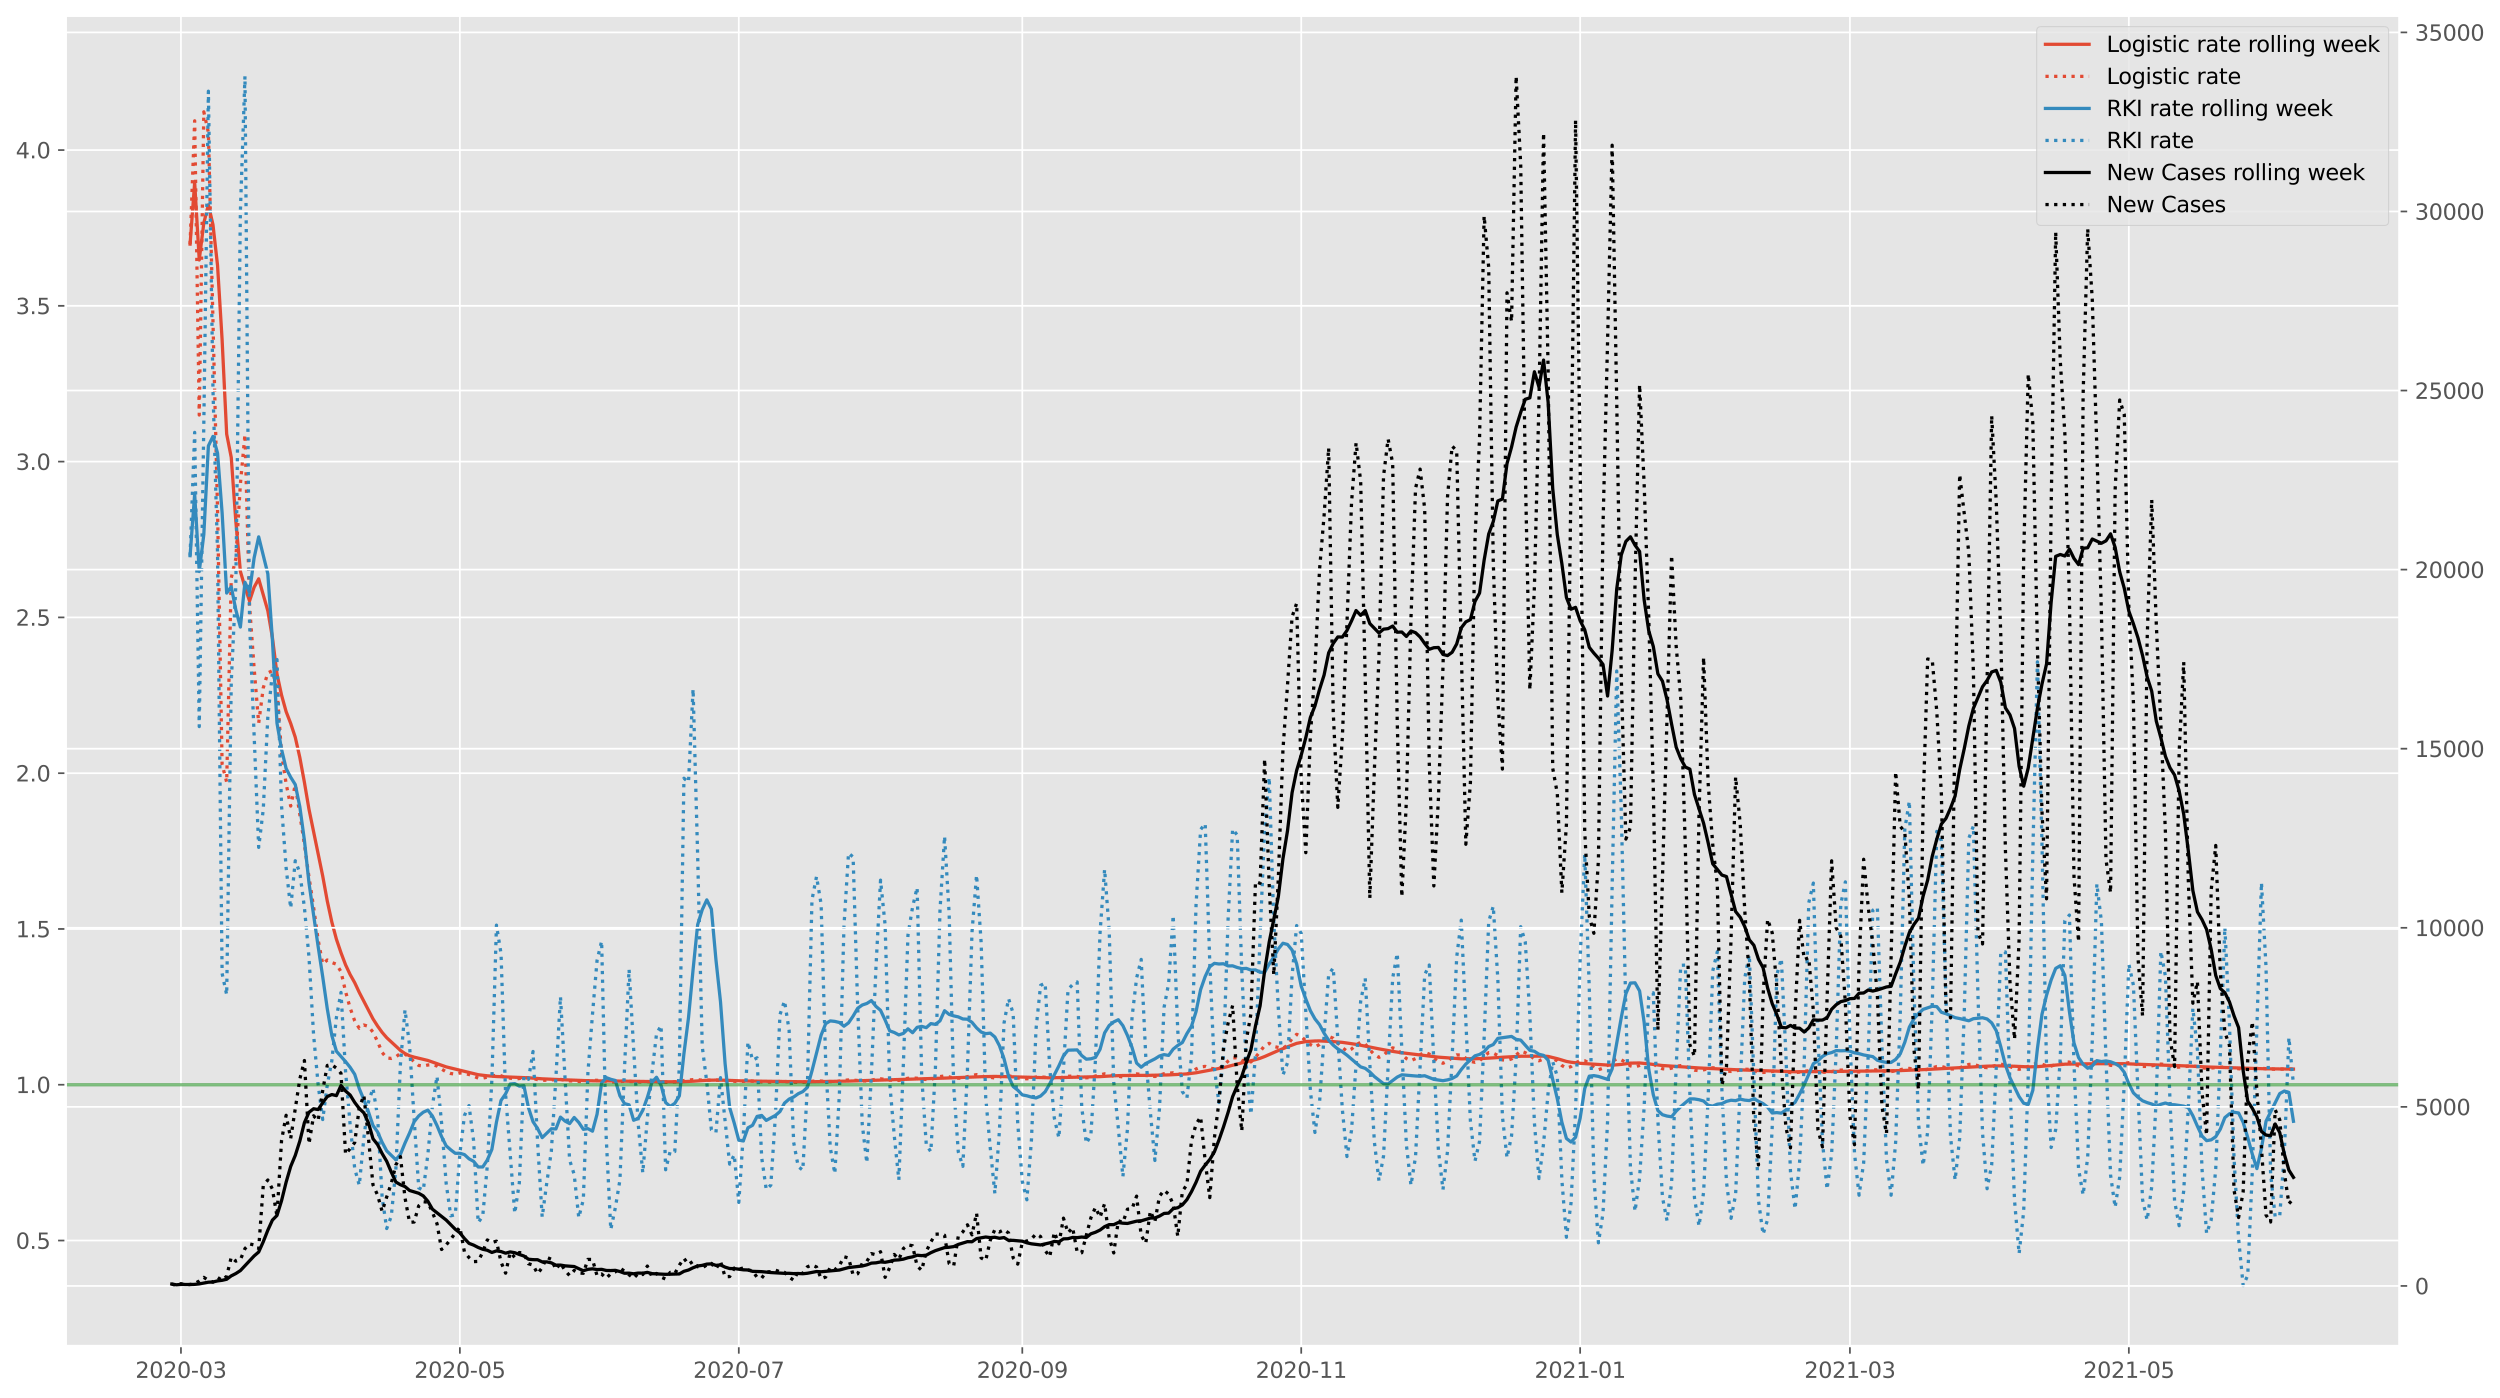 <?xml version="1.0" encoding="utf-8" standalone="no"?>
<!DOCTYPE svg PUBLIC "-//W3C//DTD SVG 1.1//EN"
  "http://www.w3.org/Graphics/SVG/1.1/DTD/svg11.dtd">
<svg height="640.398pt" version="1.1" viewBox="0 0 1145.086 640.398" width="1145.086pt" xmlns="http://www.w3.org/2000/svg" xmlns:xlink="http://www.w3.org/1999/xlink">
 <defs>
  <style type="text/css">*{stroke-linecap:butt;stroke-linejoin:round;}</style>
 </defs>
 <g id="figure_1">
  <g id="patch_1">
   <path d="M 0 640.398 
L 1145.086 640.398 
L 1145.086 0 
L 0 0 
z
" style="fill:#ffffff;"/>
  </g>
  <g id="axes_1">
   <g id="patch_2">
    <path d="M 30.103 616.52 
L 1099.073 616.52 
L 1099.073 7.2 
L 30.103 7.2 
z
" style="fill:#e5e5e5;"/>
   </g>
   <g id="matplotlib.axis_1">
    <g id="xtick_1">
     <g id="line2d_1">
      <path clip-path="url(#p96737766fb)" d="M 82.881 616.52 
L 82.881 7.2 
" style="fill:none;stroke:#ffffff;stroke-linecap:square;stroke-width:0.8;"/>
     </g>
     <g id="line2d_2">
      <defs>
       <path d="M 0 0 
L 0 3.5 
" id="mcaf734dccc" style="stroke:#555555;stroke-width:0.8;"/>
      </defs>
      <g>
       <use style="fill:#555555;stroke:#555555;stroke-width:0.8;" x="82.881" xlink:href="#mcaf734dccc" y="616.52"/>
      </g>
     </g>
     <g id="text_1">
      <!-- 2020-03 -->
      <g style="fill:#555555;" transform="translate(61.99 631.118)scale(0.1 -0.1)">
       <defs>
        <path d="M 1228 531 
L 3431 531 
L 3431 0 
L 469 0 
L 469 531 
Q 828 903 1448 1529 
Q 2069 2156 2228 2338 
Q 2531 2678 2651 2914 
Q 2772 3150 2772 3378 
Q 2772 3750 2511 3984 
Q 2250 4219 1831 4219 
Q 1534 4219 1204 4116 
Q 875 4013 500 3803 
L 500 4441 
Q 881 4594 1212 4672 
Q 1544 4750 1819 4750 
Q 2544 4750 2975 4387 
Q 3406 4025 3406 3419 
Q 3406 3131 3298 2873 
Q 3191 2616 2906 2266 
Q 2828 2175 2409 1742 
Q 1991 1309 1228 531 
z
" id="DejaVuSans-32" transform="scale(0.016)"/>
        <path d="M 2034 4250 
Q 1547 4250 1301 3770 
Q 1056 3291 1056 2328 
Q 1056 1369 1301 889 
Q 1547 409 2034 409 
Q 2525 409 2770 889 
Q 3016 1369 3016 2328 
Q 3016 3291 2770 3770 
Q 2525 4250 2034 4250 
z
M 2034 4750 
Q 2819 4750 3233 4129 
Q 3647 3509 3647 2328 
Q 3647 1150 3233 529 
Q 2819 -91 2034 -91 
Q 1250 -91 836 529 
Q 422 1150 422 2328 
Q 422 3509 836 4129 
Q 1250 4750 2034 4750 
z
" id="DejaVuSans-30" transform="scale(0.016)"/>
        <path d="M 313 2009 
L 1997 2009 
L 1997 1497 
L 313 1497 
L 313 2009 
z
" id="DejaVuSans-2d" transform="scale(0.016)"/>
        <path d="M 2597 2516 
Q 3050 2419 3304 2112 
Q 3559 1806 3559 1356 
Q 3559 666 3084 287 
Q 2609 -91 1734 -91 
Q 1441 -91 1130 -33 
Q 819 25 488 141 
L 488 750 
Q 750 597 1062 519 
Q 1375 441 1716 441 
Q 2309 441 2620 675 
Q 2931 909 2931 1356 
Q 2931 1769 2642 2001 
Q 2353 2234 1838 2234 
L 1294 2234 
L 1294 2753 
L 1863 2753 
Q 2328 2753 2575 2939 
Q 2822 3125 2822 3475 
Q 2822 3834 2567 4026 
Q 2313 4219 1838 4219 
Q 1578 4219 1281 4162 
Q 984 4106 628 3988 
L 628 4550 
Q 988 4650 1302 4700 
Q 1616 4750 1894 4750 
Q 2613 4750 3031 4423 
Q 3450 4097 3450 3541 
Q 3450 3153 3228 2886 
Q 3006 2619 2597 2516 
z
" id="DejaVuSans-33" transform="scale(0.016)"/>
       </defs>
       <use xlink:href="#DejaVuSans-32"/>
       <use x="63.623" xlink:href="#DejaVuSans-30"/>
       <use x="127.246" xlink:href="#DejaVuSans-32"/>
       <use x="190.869" xlink:href="#DejaVuSans-30"/>
       <use x="254.492" xlink:href="#DejaVuSans-2d"/>
       <use x="290.576" xlink:href="#DejaVuSans-30"/>
       <use x="354.199" xlink:href="#DejaVuSans-33"/>
      </g>
     </g>
    </g>
    <g id="xtick_2">
     <g id="line2d_3">
      <path clip-path="url(#p96737766fb)" d="M 210.638 616.52 
L 210.638 7.2 
" style="fill:none;stroke:#ffffff;stroke-linecap:square;stroke-width:0.8;"/>
     </g>
     <g id="line2d_4">
      <g>
       <use style="fill:#555555;stroke:#555555;stroke-width:0.8;" x="210.638" xlink:href="#mcaf734dccc" y="616.52"/>
      </g>
     </g>
     <g id="text_2">
      <!-- 2020-05 -->
      <g style="fill:#555555;" transform="translate(189.747 631.118)scale(0.1 -0.1)">
       <defs>
        <path d="M 691 4666 
L 3169 4666 
L 3169 4134 
L 1269 4134 
L 1269 2991 
Q 1406 3038 1543 3061 
Q 1681 3084 1819 3084 
Q 2600 3084 3056 2656 
Q 3513 2228 3513 1497 
Q 3513 744 3044 326 
Q 2575 -91 1722 -91 
Q 1428 -91 1123 -41 
Q 819 9 494 109 
L 494 744 
Q 775 591 1075 516 
Q 1375 441 1709 441 
Q 2250 441 2565 725 
Q 2881 1009 2881 1497 
Q 2881 1984 2565 2268 
Q 2250 2553 1709 2553 
Q 1456 2553 1204 2497 
Q 953 2441 691 2322 
L 691 4666 
z
" id="DejaVuSans-35" transform="scale(0.016)"/>
       </defs>
       <use xlink:href="#DejaVuSans-32"/>
       <use x="63.623" xlink:href="#DejaVuSans-30"/>
       <use x="127.246" xlink:href="#DejaVuSans-32"/>
       <use x="190.869" xlink:href="#DejaVuSans-30"/>
       <use x="254.492" xlink:href="#DejaVuSans-2d"/>
       <use x="290.576" xlink:href="#DejaVuSans-30"/>
       <use x="354.199" xlink:href="#DejaVuSans-35"/>
      </g>
     </g>
    </g>
    <g id="xtick_3">
     <g id="line2d_5">
      <path clip-path="url(#p96737766fb)" d="M 338.395 616.52 
L 338.395 7.2 
" style="fill:none;stroke:#ffffff;stroke-linecap:square;stroke-width:0.8;"/>
     </g>
     <g id="line2d_6">
      <g>
       <use style="fill:#555555;stroke:#555555;stroke-width:0.8;" x="338.395" xlink:href="#mcaf734dccc" y="616.52"/>
      </g>
     </g>
     <g id="text_3">
      <!-- 2020-07 -->
      <g style="fill:#555555;" transform="translate(317.504 631.118)scale(0.1 -0.1)">
       <defs>
        <path d="M 525 4666 
L 3525 4666 
L 3525 4397 
L 1831 0 
L 1172 0 
L 2766 4134 
L 525 4134 
L 525 4666 
z
" id="DejaVuSans-37" transform="scale(0.016)"/>
       </defs>
       <use xlink:href="#DejaVuSans-32"/>
       <use x="63.623" xlink:href="#DejaVuSans-30"/>
       <use x="127.246" xlink:href="#DejaVuSans-32"/>
       <use x="190.869" xlink:href="#DejaVuSans-30"/>
       <use x="254.492" xlink:href="#DejaVuSans-2d"/>
       <use x="290.576" xlink:href="#DejaVuSans-30"/>
       <use x="354.199" xlink:href="#DejaVuSans-37"/>
      </g>
     </g>
    </g>
    <g id="xtick_4">
     <g id="line2d_7">
      <path clip-path="url(#p96737766fb)" d="M 468.247 616.52 
L 468.247 7.2 
" style="fill:none;stroke:#ffffff;stroke-linecap:square;stroke-width:0.8;"/>
     </g>
     <g id="line2d_8">
      <g>
       <use style="fill:#555555;stroke:#555555;stroke-width:0.8;" x="468.247" xlink:href="#mcaf734dccc" y="616.52"/>
      </g>
     </g>
     <g id="text_4">
      <!-- 2020-09 -->
      <g style="fill:#555555;" transform="translate(447.355 631.118)scale(0.1 -0.1)">
       <defs>
        <path d="M 703 97 
L 703 672 
Q 941 559 1184 500 
Q 1428 441 1663 441 
Q 2288 441 2617 861 
Q 2947 1281 2994 2138 
Q 2813 1869 2534 1725 
Q 2256 1581 1919 1581 
Q 1219 1581 811 2004 
Q 403 2428 403 3163 
Q 403 3881 828 4315 
Q 1253 4750 1959 4750 
Q 2769 4750 3195 4129 
Q 3622 3509 3622 2328 
Q 3622 1225 3098 567 
Q 2575 -91 1691 -91 
Q 1453 -91 1209 -44 
Q 966 3 703 97 
z
M 1959 2075 
Q 2384 2075 2632 2365 
Q 2881 2656 2881 3163 
Q 2881 3666 2632 3958 
Q 2384 4250 1959 4250 
Q 1534 4250 1286 3958 
Q 1038 3666 1038 3163 
Q 1038 2656 1286 2365 
Q 1534 2075 1959 2075 
z
" id="DejaVuSans-39" transform="scale(0.016)"/>
       </defs>
       <use xlink:href="#DejaVuSans-32"/>
       <use x="63.623" xlink:href="#DejaVuSans-30"/>
       <use x="127.246" xlink:href="#DejaVuSans-32"/>
       <use x="190.869" xlink:href="#DejaVuSans-30"/>
       <use x="254.492" xlink:href="#DejaVuSans-2d"/>
       <use x="290.576" xlink:href="#DejaVuSans-30"/>
       <use x="354.199" xlink:href="#DejaVuSans-39"/>
      </g>
     </g>
    </g>
    <g id="xtick_5">
     <g id="line2d_9">
      <path clip-path="url(#p96737766fb)" d="M 596.004 616.52 
L 596.004 7.2 
" style="fill:none;stroke:#ffffff;stroke-linecap:square;stroke-width:0.8;"/>
     </g>
     <g id="line2d_10">
      <g>
       <use style="fill:#555555;stroke:#555555;stroke-width:0.8;" x="596.004" xlink:href="#mcaf734dccc" y="616.52"/>
      </g>
     </g>
     <g id="text_5">
      <!-- 2020-11 -->
      <g style="fill:#555555;" transform="translate(575.112 631.118)scale(0.1 -0.1)">
       <defs>
        <path d="M 794 531 
L 1825 531 
L 1825 4091 
L 703 3866 
L 703 4441 
L 1819 4666 
L 2450 4666 
L 2450 531 
L 3481 531 
L 3481 0 
L 794 0 
L 794 531 
z
" id="DejaVuSans-31" transform="scale(0.016)"/>
       </defs>
       <use xlink:href="#DejaVuSans-32"/>
       <use x="63.623" xlink:href="#DejaVuSans-30"/>
       <use x="127.246" xlink:href="#DejaVuSans-32"/>
       <use x="190.869" xlink:href="#DejaVuSans-30"/>
       <use x="254.492" xlink:href="#DejaVuSans-2d"/>
       <use x="290.576" xlink:href="#DejaVuSans-31"/>
       <use x="354.199" xlink:href="#DejaVuSans-31"/>
      </g>
     </g>
    </g>
    <g id="xtick_6">
     <g id="line2d_11">
      <path clip-path="url(#p96737766fb)" d="M 723.761 616.52 
L 723.761 7.2 
" style="fill:none;stroke:#ffffff;stroke-linecap:square;stroke-width:0.8;"/>
     </g>
     <g id="line2d_12">
      <g>
       <use style="fill:#555555;stroke:#555555;stroke-width:0.8;" x="723.761" xlink:href="#mcaf734dccc" y="616.52"/>
      </g>
     </g>
     <g id="text_6">
      <!-- 2021-01 -->
      <g style="fill:#555555;" transform="translate(702.869 631.118)scale(0.1 -0.1)">
       <use xlink:href="#DejaVuSans-32"/>
       <use x="63.623" xlink:href="#DejaVuSans-30"/>
       <use x="127.246" xlink:href="#DejaVuSans-32"/>
       <use x="190.869" xlink:href="#DejaVuSans-31"/>
       <use x="254.492" xlink:href="#DejaVuSans-2d"/>
       <use x="290.576" xlink:href="#DejaVuSans-30"/>
       <use x="354.199" xlink:href="#DejaVuSans-31"/>
      </g>
     </g>
    </g>
    <g id="xtick_7">
     <g id="line2d_13">
      <path clip-path="url(#p96737766fb)" d="M 847.329 616.52 
L 847.329 7.2 
" style="fill:none;stroke:#ffffff;stroke-linecap:square;stroke-width:0.8;"/>
     </g>
     <g id="line2d_14">
      <g>
       <use style="fill:#555555;stroke:#555555;stroke-width:0.8;" x="847.329" xlink:href="#mcaf734dccc" y="616.52"/>
      </g>
     </g>
     <g id="text_7">
      <!-- 2021-03 -->
      <g style="fill:#555555;" transform="translate(826.438 631.118)scale(0.1 -0.1)">
       <use xlink:href="#DejaVuSans-32"/>
       <use x="63.623" xlink:href="#DejaVuSans-30"/>
       <use x="127.246" xlink:href="#DejaVuSans-32"/>
       <use x="190.869" xlink:href="#DejaVuSans-31"/>
       <use x="254.492" xlink:href="#DejaVuSans-2d"/>
       <use x="290.576" xlink:href="#DejaVuSans-30"/>
       <use x="354.199" xlink:href="#DejaVuSans-33"/>
      </g>
     </g>
    </g>
    <g id="xtick_8">
     <g id="line2d_15">
      <path clip-path="url(#p96737766fb)" d="M 975.086 616.52 
L 975.086 7.2 
" style="fill:none;stroke:#ffffff;stroke-linecap:square;stroke-width:0.8;"/>
     </g>
     <g id="line2d_16">
      <g>
       <use style="fill:#555555;stroke:#555555;stroke-width:0.8;" x="975.086" xlink:href="#mcaf734dccc" y="616.52"/>
      </g>
     </g>
     <g id="text_8">
      <!-- 2021-05 -->
      <g style="fill:#555555;" transform="translate(954.195 631.118)scale(0.1 -0.1)">
       <use xlink:href="#DejaVuSans-32"/>
       <use x="63.623" xlink:href="#DejaVuSans-30"/>
       <use x="127.246" xlink:href="#DejaVuSans-32"/>
       <use x="190.869" xlink:href="#DejaVuSans-31"/>
       <use x="254.492" xlink:href="#DejaVuSans-2d"/>
       <use x="290.576" xlink:href="#DejaVuSans-30"/>
       <use x="354.199" xlink:href="#DejaVuSans-35"/>
      </g>
     </g>
    </g>
   </g>
   <g id="matplotlib.axis_2">
    <g id="ytick_1">
     <g id="line2d_17">
      <path clip-path="url(#p96737766fb)" d="M 30.103 568.207 
L 1099.073 568.207 
" style="fill:none;stroke:#ffffff;stroke-linecap:square;stroke-width:0.8;"/>
     </g>
     <g id="line2d_18">
      <defs>
       <path d="M 0 0 
L -3.5 0 
" id="mf55505ffbd" style="stroke:#555555;stroke-width:0.8;"/>
      </defs>
      <g>
       <use style="fill:#555555;stroke:#555555;stroke-width:0.8;" x="30.103" xlink:href="#mf55505ffbd" y="568.207"/>
      </g>
     </g>
     <g id="text_9">
      <!-- 0.5 -->
      <g style="fill:#555555;" transform="translate(7.2 572.006)scale(0.1 -0.1)">
       <defs>
        <path d="M 684 794 
L 1344 794 
L 1344 0 
L 684 0 
L 684 794 
z
" id="DejaVuSans-2e" transform="scale(0.016)"/>
       </defs>
       <use xlink:href="#DejaVuSans-30"/>
       <use x="63.623" xlink:href="#DejaVuSans-2e"/>
       <use x="95.41" xlink:href="#DejaVuSans-35"/>
      </g>
     </g>
    </g>
    <g id="ytick_2">
     <g id="line2d_19">
      <path clip-path="url(#p96737766fb)" d="M 30.103 496.852 
L 1099.073 496.852 
" style="fill:none;stroke:#ffffff;stroke-linecap:square;stroke-width:0.8;"/>
     </g>
     <g id="line2d_20">
      <g>
       <use style="fill:#555555;stroke:#555555;stroke-width:0.8;" x="30.103" xlink:href="#mf55505ffbd" y="496.852"/>
      </g>
     </g>
     <g id="text_10">
      <!-- 1.0 -->
      <g style="fill:#555555;" transform="translate(7.2 500.652)scale(0.1 -0.1)">
       <use xlink:href="#DejaVuSans-31"/>
       <use x="63.623" xlink:href="#DejaVuSans-2e"/>
       <use x="95.41" xlink:href="#DejaVuSans-30"/>
      </g>
     </g>
    </g>
    <g id="ytick_3">
     <g id="line2d_21">
      <path clip-path="url(#p96737766fb)" d="M 30.103 425.498 
L 1099.073 425.498 
" style="fill:none;stroke:#ffffff;stroke-linecap:square;stroke-width:0.8;"/>
     </g>
     <g id="line2d_22">
      <g>
       <use style="fill:#555555;stroke:#555555;stroke-width:0.8;" x="30.103" xlink:href="#mf55505ffbd" y="425.498"/>
      </g>
     </g>
     <g id="text_11">
      <!-- 1.5 -->
      <g style="fill:#555555;" transform="translate(7.2 429.297)scale(0.1 -0.1)">
       <use xlink:href="#DejaVuSans-31"/>
       <use x="63.623" xlink:href="#DejaVuSans-2e"/>
       <use x="95.41" xlink:href="#DejaVuSans-35"/>
      </g>
     </g>
    </g>
    <g id="ytick_4">
     <g id="line2d_23">
      <path clip-path="url(#p96737766fb)" d="M 30.103 354.143 
L 1099.073 354.143 
" style="fill:none;stroke:#ffffff;stroke-linecap:square;stroke-width:0.8;"/>
     </g>
     <g id="line2d_24">
      <g>
       <use style="fill:#555555;stroke:#555555;stroke-width:0.8;" x="30.103" xlink:href="#mf55505ffbd" y="354.143"/>
      </g>
     </g>
     <g id="text_12">
      <!-- 2.0 -->
      <g style="fill:#555555;" transform="translate(7.2 357.943)scale(0.1 -0.1)">
       <use xlink:href="#DejaVuSans-32"/>
       <use x="63.623" xlink:href="#DejaVuSans-2e"/>
       <use x="95.41" xlink:href="#DejaVuSans-30"/>
      </g>
     </g>
    </g>
    <g id="ytick_5">
     <g id="line2d_25">
      <path clip-path="url(#p96737766fb)" d="M 30.103 282.789 
L 1099.073 282.789 
" style="fill:none;stroke:#ffffff;stroke-linecap:square;stroke-width:0.8;"/>
     </g>
     <g id="line2d_26">
      <g>
       <use style="fill:#555555;stroke:#555555;stroke-width:0.8;" x="30.103" xlink:href="#mf55505ffbd" y="282.789"/>
      </g>
     </g>
     <g id="text_13">
      <!-- 2.5 -->
      <g style="fill:#555555;" transform="translate(7.2 286.588)scale(0.1 -0.1)">
       <use xlink:href="#DejaVuSans-32"/>
       <use x="63.623" xlink:href="#DejaVuSans-2e"/>
       <use x="95.41" xlink:href="#DejaVuSans-35"/>
      </g>
     </g>
    </g>
    <g id="ytick_6">
     <g id="line2d_27">
      <path clip-path="url(#p96737766fb)" d="M 30.103 211.434 
L 1099.073 211.434 
" style="fill:none;stroke:#ffffff;stroke-linecap:square;stroke-width:0.8;"/>
     </g>
     <g id="line2d_28">
      <g>
       <use style="fill:#555555;stroke:#555555;stroke-width:0.8;" x="30.103" xlink:href="#mf55505ffbd" y="211.434"/>
      </g>
     </g>
     <g id="text_14">
      <!-- 3.0 -->
      <g style="fill:#555555;" transform="translate(7.2 215.233)scale(0.1 -0.1)">
       <use xlink:href="#DejaVuSans-33"/>
       <use x="63.623" xlink:href="#DejaVuSans-2e"/>
       <use x="95.41" xlink:href="#DejaVuSans-30"/>
      </g>
     </g>
    </g>
    <g id="ytick_7">
     <g id="line2d_29">
      <path clip-path="url(#p96737766fb)" d="M 30.103 140.08 
L 1099.073 140.08 
" style="fill:none;stroke:#ffffff;stroke-linecap:square;stroke-width:0.8;"/>
     </g>
     <g id="line2d_30">
      <g>
       <use style="fill:#555555;stroke:#555555;stroke-width:0.8;" x="30.103" xlink:href="#mf55505ffbd" y="140.08"/>
      </g>
     </g>
     <g id="text_15">
      <!-- 3.5 -->
      <g style="fill:#555555;" transform="translate(7.2 143.879)scale(0.1 -0.1)">
       <use xlink:href="#DejaVuSans-33"/>
       <use x="63.623" xlink:href="#DejaVuSans-2e"/>
       <use x="95.41" xlink:href="#DejaVuSans-35"/>
      </g>
     </g>
    </g>
    <g id="ytick_8">
     <g id="line2d_31">
      <path clip-path="url(#p96737766fb)" d="M 30.103 68.725 
L 1099.073 68.725 
" style="fill:none;stroke:#ffffff;stroke-linecap:square;stroke-width:0.8;"/>
     </g>
     <g id="line2d_32">
      <g>
       <use style="fill:#555555;stroke:#555555;stroke-width:0.8;" x="30.103" xlink:href="#mf55505ffbd" y="68.725"/>
      </g>
     </g>
     <g id="text_16">
      <!-- 4.0 -->
      <g style="fill:#555555;" transform="translate(7.2 72.524)scale(0.1 -0.1)">
       <defs>
        <path d="M 2419 4116 
L 825 1625 
L 2419 1625 
L 2419 4116 
z
M 2253 4666 
L 3047 4666 
L 3047 1625 
L 3713 1625 
L 3713 1100 
L 3047 1100 
L 3047 0 
L 2419 0 
L 2419 1100 
L 313 1100 
L 313 1709 
L 2253 4666 
z
" id="DejaVuSans-34" transform="scale(0.016)"/>
       </defs>
       <use xlink:href="#DejaVuSans-34"/>
       <use x="63.623" xlink:href="#DejaVuSans-2e"/>
       <use x="95.41" xlink:href="#DejaVuSans-30"/>
      </g>
     </g>
    </g>
   </g>
   <g id="line2d_33">
    <path clip-path="url(#p96737766fb)" d="M 87.07 111.806 
L 89.165 83.575 
L 91.259 119.077 
L 93.353 102.115 
L 95.448 93.834 
L 97.542 102.902 
L 99.636 121.515 
L 101.731 155.56 
L 103.825 198.834 
L 105.92 209.5 
L 108.014 238.739 
L 110.108 261.731 
L 112.203 268.972 
L 114.297 275.284 
L 116.391 268.983 
L 118.486 265.124 
L 122.675 279.786 
L 124.769 292.009 
L 126.863 308.665 
L 128.958 318.372 
L 131.052 325.932 
L 133.146 331.354 
L 135.241 337.698 
L 137.335 346.989 
L 139.43 358.347 
L 141.524 370.665 
L 147.807 401.23 
L 149.901 412.692 
L 151.996 422.354 
L 154.09 430.2 
L 156.185 436.386 
L 158.279 441.924 
L 160.373 446.381 
L 162.468 450.109 
L 164.562 454.575 
L 170.845 466.687 
L 172.94 469.956 
L 175.034 472.87 
L 177.128 475.294 
L 183.412 481.122 
L 185.506 482.559 
L 187.6 483.592 
L 189.695 484.2 
L 195.978 485.723 
L 204.355 488.658 
L 219.016 492.247 
L 223.205 492.751 
L 227.393 493.08 
L 242.054 493.671 
L 248.337 494.137 
L 256.715 494.507 
L 269.281 495.003 
L 273.47 495.081 
L 277.658 495.08 
L 300.697 495.435 
L 311.169 495.514 
L 317.452 495.229 
L 323.735 494.812 
L 327.924 494.723 
L 332.112 494.786 
L 340.49 495.112 
L 369.811 495.508 
L 388.66 495.173 
L 432.642 493.809 
L 449.397 493.176 
L 455.681 493.035 
L 464.058 493.231 
L 480.813 493.671 
L 503.851 493.131 
L 510.134 492.754 
L 514.323 492.618 
L 526.889 492.523 
L 535.267 492.342 
L 543.644 491.887 
L 547.833 491.372 
L 556.211 489.801 
L 560.399 489.023 
L 564.588 487.914 
L 568.777 486.837 
L 575.06 485.355 
L 577.154 484.734 
L 579.249 483.931 
L 585.532 481.167 
L 589.721 479.483 
L 593.909 477.896 
L 598.098 477.078 
L 602.287 476.807 
L 604.381 476.763 
L 610.664 477.096 
L 614.853 477.44 
L 621.136 478.349 
L 631.608 480.407 
L 637.891 481.57 
L 642.08 482.202 
L 658.835 484.213 
L 669.307 484.978 
L 677.684 484.894 
L 683.968 484.537 
L 688.156 484.255 
L 696.534 483.798 
L 707.006 483.737 
L 709.1 483.885 
L 713.289 484.908 
L 717.478 486.163 
L 719.572 486.542 
L 723.761 487.029 
L 736.327 487.832 
L 738.421 487.872 
L 742.61 487.535 
L 746.799 486.945 
L 750.988 486.874 
L 755.176 487.299 
L 761.46 488.039 
L 778.215 489.155 
L 794.97 489.962 
L 822.196 490.908 
L 838.952 490.773 
L 861.99 490.498 
L 870.367 490.375 
L 882.933 489.833 
L 910.16 488.341 
L 916.443 488.21 
L 922.727 488.376 
L 929.01 488.66 
L 933.198 488.575 
L 939.482 488.035 
L 945.765 487.439 
L 949.953 487.346 
L 960.425 487.223 
L 972.992 487.217 
L 989.747 487.848 
L 998.124 488.107 
L 1004.407 488.376 
L 1010.69 488.7 
L 1031.634 489.359 
L 1037.917 489.551 
L 1050.484 489.674 
L 1050.484 489.674 
" style="fill:none;stroke:#e24a33;stroke-linecap:square;stroke-width:1.5;"/>
   </g>
   <g id="line2d_34">
    <path clip-path="url(#p96737766fb)" d="M 87.07 111.806 
L 89.165 55.344 
L 91.259 190.082 
L 93.353 51.227 
L 95.448 60.71 
L 99.636 233.192 
L 101.731 350.119 
L 103.825 358.267 
L 105.92 264.742 
L 108.014 255.899 
L 110.108 221.656 
L 112.203 198.932 
L 114.297 277.371 
L 116.391 306.017 
L 118.486 331.249 
L 120.58 315.075 
L 122.675 308.204 
L 124.769 307.212 
L 126.863 315.53 
L 128.958 345.318 
L 131.052 358.939 
L 133.146 369.201 
L 135.241 359.481 
L 139.43 386.714 
L 141.524 401.758 
L 143.618 415.431 
L 145.713 430.469 
L 147.807 441.515 
L 149.901 439.712 
L 151.996 440.877 
L 154.09 441.64 
L 156.185 445.06 
L 158.279 454.192 
L 160.373 461.671 
L 162.468 467.608 
L 164.562 470.978 
L 166.657 469.492 
L 168.751 470.103 
L 170.845 472.763 
L 172.94 477.075 
L 175.034 482.068 
L 177.128 484.576 
L 179.223 484.8 
L 181.317 484.058 
L 183.412 482.516 
L 185.506 482.817 
L 187.6 484.312 
L 189.695 486.323 
L 191.789 488.016 
L 193.883 488.271 
L 195.978 487.804 
L 198.072 487.641 
L 200.167 488.266 
L 202.261 489.684 
L 204.355 490.924 
L 206.45 491.702 
L 208.544 491.995 
L 210.638 491.45 
L 212.733 491.668 
L 214.827 492.17 
L 216.922 492.928 
L 219.016 493.813 
L 221.11 493.825 
L 227.393 492.47 
L 229.488 492.735 
L 231.582 493.562 
L 233.677 493.818 
L 235.771 494.222 
L 237.865 494.004 
L 239.96 493.539 
L 244.148 494.008 
L 246.243 494.512 
L 248.337 494.853 
L 256.715 494.393 
L 260.903 495.076 
L 262.998 495.101 
L 265.092 495.328 
L 267.187 495.393 
L 269.281 495.031 
L 271.375 494.789 
L 275.564 494.871 
L 279.753 495.613 
L 283.942 495.393 
L 286.036 495.241 
L 290.225 495.419 
L 294.413 495.615 
L 296.508 495.418 
L 300.697 495.387 
L 302.791 495.444 
L 304.885 495.727 
L 311.169 495.383 
L 313.263 494.939 
L 317.452 494.511 
L 319.546 494.549 
L 321.64 494.759 
L 330.018 494.737 
L 334.207 495.268 
L 336.301 495.255 
L 338.395 495.422 
L 342.584 495.105 
L 346.773 495.333 
L 348.867 495.544 
L 353.056 495.606 
L 357.245 495.331 
L 361.434 495.451 
L 363.528 495.658 
L 367.717 495.667 
L 374 495.075 
L 382.377 495.491 
L 384.472 495.231 
L 386.566 494.83 
L 388.66 494.65 
L 397.038 495.128 
L 401.227 494.345 
L 403.321 494.127 
L 407.51 494.72 
L 409.604 494.72 
L 411.699 494.872 
L 413.793 494.324 
L 415.887 493.893 
L 417.982 493.737 
L 420.076 493.872 
L 422.17 494.293 
L 424.265 494.423 
L 426.359 494.363 
L 430.548 493.109 
L 432.642 492.826 
L 434.737 493.239 
L 436.831 493.834 
L 441.02 493.84 
L 443.114 493.151 
L 445.209 492.604 
L 447.303 492.215 
L 449.397 492.701 
L 451.492 493.351 
L 453.586 493.461 
L 455.681 493.767 
L 459.869 492.807 
L 461.964 492.702 
L 466.152 493.763 
L 470.341 494.135 
L 472.436 493.829 
L 474.53 493.335 
L 476.624 493.254 
L 478.719 493.425 
L 480.813 493.728 
L 482.907 493.715 
L 485.002 493.844 
L 487.096 493.333 
L 489.191 492.958 
L 491.285 492.902 
L 493.379 493.045 
L 495.474 493.609 
L 497.568 493.666 
L 499.662 493.53 
L 501.757 492.849 
L 505.946 491.845 
L 508.04 492.178 
L 510.134 492.896 
L 512.229 492.968 
L 514.323 493.274 
L 516.417 492.865 
L 518.512 492.226 
L 520.606 491.89 
L 522.701 492.103 
L 524.795 492.623 
L 526.889 492.681 
L 528.984 493.07 
L 531.078 492.531 
L 533.172 491.799 
L 537.361 491.378 
L 539.456 491.969 
L 541.55 492.02 
L 543.644 491.925 
L 545.739 491.099 
L 547.833 489.622 
L 549.927 488.688 
L 552.022 488.446 
L 554.116 489.279 
L 556.211 489.551 
L 558.305 489.457 
L 560.399 488.119 
L 562.494 486.023 
L 564.588 484.524 
L 566.683 484.498 
L 568.777 485.69 
L 572.966 486.393 
L 575.06 484.266 
L 577.154 481.678 
L 579.249 478.901 
L 581.343 477.874 
L 583.438 479.334 
L 587.626 480.182 
L 589.721 478.691 
L 591.815 475.721 
L 593.909 473.753 
L 596.004 474.684 
L 598.098 476.798 
L 600.193 478.44 
L 602.287 479.559 
L 604.381 478.386 
L 606.476 476.249 
L 608.57 474.673 
L 610.664 475.568 
L 612.759 477.811 
L 614.853 479.837 
L 616.948 481.479 
L 619.042 480.503 
L 621.136 478.576 
L 623.231 477.417 
L 625.325 478.172 
L 627.419 480.859 
L 629.514 483.039 
L 631.608 484.28 
L 633.703 483.443 
L 635.797 481.251 
L 637.891 479.945 
L 639.986 480.553 
L 642.08 482.902 
L 644.174 484.864 
L 646.269 485.786 
L 648.363 484.879 
L 650.458 483.1 
L 652.552 481.984 
L 654.646 482.814 
L 656.741 484.701 
L 658.835 486.231 
L 660.929 487.006 
L 663.024 486.046 
L 665.118 484.411 
L 667.213 483.184 
L 669.307 483.269 
L 673.496 486.132 
L 675.59 486.583 
L 677.684 485.931 
L 679.779 483.819 
L 681.873 482.151 
L 683.968 482.398 
L 686.062 483.453 
L 688.156 485.447 
L 690.251 485.672 
L 692.345 485.017 
L 696.534 481.424 
L 698.628 482.161 
L 700.723 483.423 
L 702.817 485.078 
L 704.911 485.873 
L 709.1 484.217 
L 711.195 484.797 
L 713.289 485.946 
L 715.383 488.035 
L 717.478 489.247 
L 719.572 488.531 
L 721.666 486.847 
L 723.761 485.796 
L 725.855 485.852 
L 727.95 486.988 
L 730.044 489.023 
L 732.138 489.986 
L 734.233 489.264 
L 736.327 487.913 
L 738.421 486.076 
L 740.516 485.035 
L 742.61 485.447 
L 744.705 486.647 
L 746.799 488.231 
L 748.893 488.656 
L 750.988 488.024 
L 753.082 487.265 
L 755.176 486.826 
L 757.271 487.293 
L 759.365 488.688 
L 761.46 489.523 
L 763.554 489.724 
L 765.648 489.241 
L 767.743 488.453 
L 769.837 488.088 
L 771.931 488.368 
L 774.026 489.36 
L 776.12 490.176 
L 778.215 490.396 
L 780.309 490.016 
L 784.498 489.085 
L 786.592 489.225 
L 788.686 490.048 
L 790.781 490.584 
L 792.875 490.753 
L 794.97 490.539 
L 797.064 490.039 
L 799.158 489.74 
L 801.253 489.809 
L 805.441 491.075 
L 807.536 491.223 
L 809.63 491.107 
L 813.819 490.419 
L 815.913 490.541 
L 820.102 491.293 
L 822.196 491.335 
L 828.48 490.408 
L 830.574 490.393 
L 834.763 491.083 
L 836.857 491.146 
L 841.046 490.509 
L 843.14 490.134 
L 845.235 490.135 
L 849.423 490.94 
L 851.518 490.975 
L 855.707 490.349 
L 857.801 489.997 
L 859.895 490.046 
L 864.084 490.835 
L 866.178 490.849 
L 870.367 489.98 
L 872.462 489.466 
L 874.556 489.361 
L 878.745 490.244 
L 880.839 490.185 
L 882.933 489.777 
L 887.122 488.503 
L 889.217 488.479 
L 893.405 489.609 
L 895.5 489.607 
L 897.594 489.083 
L 901.783 487.54 
L 903.877 487.459 
L 908.066 488.835 
L 910.16 489.009 
L 912.255 488.602 
L 914.349 487.934 
L 916.443 487.459 
L 918.538 487.718 
L 922.727 489.349 
L 924.821 489.781 
L 926.915 489.331 
L 931.104 487.507 
L 933.198 487.071 
L 935.293 487.438 
L 937.387 488.187 
L 939.482 488.292 
L 945.765 486.365 
L 947.859 486.486 
L 952.048 488.168 
L 954.142 488.094 
L 956.237 487.569 
L 958.331 486.771 
L 960.425 486.093 
L 962.52 486.38 
L 966.709 487.983 
L 968.803 488.015 
L 970.897 487.715 
L 972.992 487.12 
L 975.086 486.739 
L 977.18 487 
L 981.369 488.448 
L 983.464 488.466 
L 985.558 488.188 
L 989.747 487.377 
L 991.841 487.602 
L 993.935 488.252 
L 996.03 488.781 
L 998.124 488.793 
L 1002.313 488.361 
L 1004.407 488.275 
L 1006.502 488.537 
L 1008.596 489.038 
L 1010.69 489.332 
L 1019.068 488.721 
L 1021.162 488.891 
L 1023.257 489.287 
L 1027.445 489.747 
L 1029.54 489.752 
L 1033.729 489.393 
L 1035.823 489.337 
L 1042.106 489.749 
L 1048.389 489.631 
L 1050.484 489.727 
L 1050.484 489.727 
" style="fill:none;stroke:#e24a33;stroke-dasharray:1.5,2.475;stroke-dashoffset:0;stroke-width:1.5;"/>
   </g>
   <g id="line2d_35">
    <path clip-path="url(#p96737766fb)" d="M 87.07 254.516 
L 89.165 226.286 
L 91.259 261.788 
L 93.353 244.826 
L 95.448 204.217 
L 97.542 199.894 
L 99.636 207.517 
L 101.731 234.849 
L 103.825 271.647 
L 105.92 268.74 
L 108.014 279.349 
L 110.108 287.202 
L 112.203 266.718 
L 114.297 271.278 
L 116.391 255.549 
L 118.486 245.904 
L 122.675 262.824 
L 124.769 293.032 
L 126.863 331.202 
L 128.958 343.203 
L 131.052 352.019 
L 133.146 356.001 
L 135.241 359.355 
L 137.335 369.558 
L 139.43 384.912 
L 141.524 404.383 
L 145.713 433.519 
L 147.807 447.347 
L 149.901 462.022 
L 151.996 474.318 
L 154.09 481.51 
L 158.279 486.249 
L 160.373 488.869 
L 162.468 492.072 
L 164.562 498.636 
L 166.657 503.695 
L 168.751 509.244 
L 170.845 515.515 
L 172.94 518.454 
L 175.034 523.218 
L 177.128 527.147 
L 181.317 531.192 
L 183.412 528.695 
L 185.506 523.56 
L 187.6 518.932 
L 189.695 513.794 
L 191.789 511.135 
L 193.883 509.426 
L 195.978 508.483 
L 198.072 511.204 
L 200.167 515.548 
L 202.261 520.613 
L 204.355 524.828 
L 206.45 526.654 
L 208.544 528.262 
L 210.638 528.213 
L 212.733 528.858 
L 214.827 530.78 
L 216.922 531.935 
L 219.016 534.505 
L 221.11 534.523 
L 223.205 531.312 
L 225.299 526.452 
L 227.393 513.996 
L 229.488 504.048 
L 231.582 501.015 
L 233.677 496.525 
L 235.771 496.344 
L 237.865 497.478 
L 239.96 497.28 
L 242.054 507.368 
L 244.148 513.776 
L 246.243 516.946 
L 248.337 521.072 
L 252.526 517.02 
L 254.62 517.092 
L 256.715 511.682 
L 258.809 513.502 
L 260.903 514.627 
L 262.998 511.847 
L 265.092 514.115 
L 267.187 517.268 
L 269.281 516.956 
L 271.375 518.12 
L 273.47 510.343 
L 275.564 496.02 
L 277.658 493.576 
L 279.753 494.359 
L 281.847 494.893 
L 283.942 501.917 
L 286.036 505.479 
L 288.13 506.059 
L 290.225 513.119 
L 292.319 512.262 
L 294.413 508.554 
L 296.508 502.686 
L 298.602 495.706 
L 300.697 493.427 
L 302.791 497.104 
L 304.885 505.003 
L 306.98 506.776 
L 309.074 505.376 
L 311.169 501.937 
L 313.263 482.623 
L 315.357 466.149 
L 317.452 444.13 
L 319.546 423.568 
L 321.64 416.711 
L 323.735 412.181 
L 325.829 416.385 
L 327.924 439.567 
L 330.018 458.895 
L 332.112 487.117 
L 334.207 507.312 
L 336.301 514.404 
L 338.395 522.261 
L 340.49 522.509 
L 342.584 516.582 
L 344.679 515.442 
L 346.773 511.355 
L 348.867 510.913 
L 350.962 513.182 
L 355.15 510.913 
L 357.245 509.131 
L 359.339 505.246 
L 361.434 503.437 
L 363.528 502.458 
L 365.622 500.966 
L 367.717 499.986 
L 369.811 498.032 
L 371.905 490.52 
L 376.094 474.14 
L 378.189 468.869 
L 380.283 467.607 
L 382.377 467.836 
L 384.472 468.335 
L 386.566 470.033 
L 388.66 468.497 
L 390.755 465.41 
L 392.849 461.829 
L 394.944 460.33 
L 397.038 459.625 
L 399.132 458.295 
L 401.227 460.976 
L 403.321 462.75 
L 405.415 467.208 
L 407.51 472.169 
L 409.604 472.908 
L 411.699 474.022 
L 413.793 473.334 
L 415.887 471.243 
L 417.982 473.011 
L 420.076 470.546 
L 422.17 470.113 
L 424.265 470.694 
L 426.359 468.85 
L 428.454 469.197 
L 430.548 467.583 
L 432.642 462.94 
L 434.737 464.633 
L 436.831 465.301 
L 438.926 465.77 
L 441.02 466.723 
L 443.114 466.831 
L 445.209 468.263 
L 447.303 470.799 
L 449.397 472.714 
L 451.492 473.443 
L 453.586 473.206 
L 455.681 474.985 
L 457.775 478.96 
L 459.869 484.923 
L 461.964 493.014 
L 464.058 497.648 
L 466.152 499.324 
L 468.247 501.495 
L 470.341 501.905 
L 472.436 502.511 
L 474.53 502.898 
L 476.624 502.026 
L 478.719 500.048 
L 480.813 496.424 
L 485.002 488.228 
L 487.096 483.617 
L 489.191 481.014 
L 493.379 480.891 
L 495.474 483.48 
L 497.568 485.142 
L 499.662 484.958 
L 501.757 484.329 
L 503.851 480.643 
L 505.946 473.097 
L 508.04 469.717 
L 510.134 468.07 
L 512.229 467.072 
L 514.323 469.792 
L 516.417 474.303 
L 518.512 479.806 
L 520.606 486.918 
L 522.701 488.822 
L 524.795 487.124 
L 528.984 485.003 
L 531.078 483.685 
L 533.172 483.052 
L 535.267 483.41 
L 537.361 480.524 
L 539.456 478.847 
L 541.55 477.519 
L 543.644 473.439 
L 545.739 470.063 
L 547.833 463.332 
L 549.927 453.257 
L 552.022 447.259 
L 554.116 442.795 
L 556.211 441.253 
L 558.305 441.54 
L 560.399 441.429 
L 562.494 442.424 
L 564.588 442.392 
L 566.683 443.139 
L 568.777 443.68 
L 570.871 443.557 
L 572.966 444.332 
L 575.06 444.254 
L 577.154 445.357 
L 579.249 445.333 
L 581.343 441.561 
L 583.438 438.349 
L 585.532 434.608 
L 587.626 432.037 
L 589.721 432.599 
L 591.815 435.162 
L 593.909 441.503 
L 596.004 451.711 
L 598.098 457.59 
L 600.193 462.923 
L 602.287 466.679 
L 604.381 469.315 
L 606.476 473.239 
L 608.57 476.458 
L 610.664 478.713 
L 612.759 480.467 
L 614.853 481.728 
L 616.948 483.302 
L 623.231 488.673 
L 625.325 489.347 
L 627.419 490.989 
L 629.514 493.102 
L 633.703 496.362 
L 635.797 496.485 
L 639.986 493.338 
L 642.08 492.302 
L 648.363 492.833 
L 650.458 492.941 
L 652.552 492.724 
L 656.741 494.377 
L 660.929 494.995 
L 663.024 494.614 
L 665.118 493.974 
L 667.213 492.823 
L 669.307 489.887 
L 671.401 487.372 
L 675.59 483.615 
L 677.684 482.98 
L 679.779 481.681 
L 681.873 479.35 
L 683.968 478.438 
L 686.062 475.6 
L 692.345 474.718 
L 694.439 476.067 
L 696.534 476.402 
L 700.723 481.104 
L 702.817 481.532 
L 704.911 482.894 
L 707.006 483.401 
L 709.1 485.604 
L 713.289 503.223 
L 715.383 513.983 
L 717.478 521.46 
L 719.572 523.071 
L 721.666 520.897 
L 723.761 512.186 
L 725.855 498.606 
L 727.95 492.912 
L 730.044 492.668 
L 732.138 493.033 
L 736.327 494.373 
L 738.421 489.585 
L 742.61 466.019 
L 744.705 455.166 
L 746.799 450.275 
L 748.893 450.161 
L 750.988 453.888 
L 753.082 468.334 
L 755.176 489.659 
L 757.271 501.471 
L 759.365 508.674 
L 761.46 510.584 
L 763.554 511.197 
L 765.648 511.521 
L 767.743 508.925 
L 769.837 506.856 
L 774.026 503.324 
L 776.12 503.354 
L 778.215 503.707 
L 780.309 504.308 
L 782.403 506.265 
L 784.498 506.632 
L 786.592 505.753 
L 788.686 505.5 
L 790.781 504.461 
L 792.875 503.951 
L 794.97 504.13 
L 797.064 503.431 
L 799.158 503.894 
L 801.253 504.1 
L 803.347 503.234 
L 805.441 504.441 
L 807.536 505.487 
L 809.63 507.11 
L 811.725 509.8 
L 813.819 509.611 
L 815.913 509.856 
L 818.008 508.406 
L 820.102 506.532 
L 822.196 504.88 
L 824.291 501.085 
L 826.385 496.895 
L 830.574 487.222 
L 832.668 485.842 
L 834.763 483.898 
L 836.857 482.612 
L 838.952 482.115 
L 841.046 481.208 
L 843.14 481.302 
L 845.235 481.224 
L 847.329 481.489 
L 849.423 482.235 
L 851.518 482.614 
L 853.612 483.2 
L 857.801 483.975 
L 859.895 485.639 
L 861.99 486.212 
L 864.084 486.63 
L 866.178 486.629 
L 868.273 485.266 
L 870.367 482.702 
L 872.462 477.392 
L 874.556 470.437 
L 876.65 466.639 
L 878.745 464.265 
L 880.839 462.322 
L 885.028 460.915 
L 887.122 461.062 
L 889.217 463.656 
L 891.311 464.309 
L 895.5 466.111 
L 897.594 466.531 
L 901.783 467.55 
L 903.877 466.597 
L 908.066 466.166 
L 910.16 466.734 
L 912.255 468.498 
L 914.349 472.071 
L 916.443 479.513 
L 918.538 487.747 
L 920.632 493.629 
L 924.821 502.306 
L 926.915 505.324 
L 929.01 505.835 
L 931.104 499.378 
L 933.198 480.395 
L 935.293 464.593 
L 937.387 455.841 
L 939.482 448.894 
L 941.576 443.558 
L 943.67 442.342 
L 945.765 446.748 
L 947.859 463.316 
L 949.953 477.719 
L 952.048 484.397 
L 954.142 487.502 
L 956.237 489.297 
L 958.331 488.221 
L 960.425 485.804 
L 962.52 486.228 
L 964.614 485.941 
L 966.709 486.331 
L 968.803 487.142 
L 970.897 488.447 
L 972.992 491.153 
L 975.086 496.409 
L 977.18 500.578 
L 979.275 502.576 
L 981.369 504.196 
L 983.464 505.033 
L 985.558 505.675 
L 987.652 506.643 
L 989.747 505.803 
L 991.841 505.217 
L 993.935 505.94 
L 996.03 506.022 
L 1000.219 506.644 
L 1002.313 507.342 
L 1004.407 511.065 
L 1006.502 515.885 
L 1008.596 520.326 
L 1010.69 522.457 
L 1012.785 522.091 
L 1014.879 520.659 
L 1016.974 517.204 
L 1019.068 511.89 
L 1021.162 510.181 
L 1023.257 509.455 
L 1025.351 509.784 
L 1027.445 514.067 
L 1029.54 521.036 
L 1031.634 528.655 
L 1033.729 535.258 
L 1035.823 526.02 
L 1037.917 513.56 
L 1044.2 500.89 
L 1046.295 499.741 
L 1048.389 500.374 
L 1050.484 513.587 
L 1050.484 513.587 
" style="fill:none;stroke:#348abd;stroke-linecap:square;stroke-width:1.5;"/>
   </g>
   <g id="line2d_36">
    <path clip-path="url(#p96737766fb)" d="M 87.07 254.516 
L 89.165 198.055 
L 91.259 332.793 
L 93.353 193.941 
L 95.448 41.78 
L 97.542 178.28 
L 99.636 253.254 
L 101.731 445.843 
L 103.825 455.636 
L 105.92 312.445 
L 108.014 268.209 
L 110.108 96.746 
L 112.203 34.896 
L 114.297 285.172 
L 118.486 388.122 
L 120.58 370.766 
L 122.675 328.328 
L 124.769 308.2 
L 126.863 302.09 
L 128.958 369.176 
L 131.052 397.45 
L 133.146 415.995 
L 135.241 394.248 
L 137.335 399.745 
L 139.43 415.678 
L 141.524 438.387 
L 143.618 473.793 
L 145.713 496.787 
L 147.807 512.793 
L 149.901 496.975 
L 151.996 485.815 
L 154.09 466.02 
L 156.185 454.581 
L 158.279 490.77 
L 160.373 515.132 
L 162.468 535.213 
L 164.562 542.922 
L 166.657 521.226 
L 168.751 504.861 
L 170.845 498.48 
L 172.94 511.341 
L 175.034 548.485 
L 177.128 562.714 
L 179.223 557.076 
L 181.317 535.386 
L 183.412 487.382 
L 185.506 462.534 
L 187.6 478.948 
L 189.695 512.517 
L 191.789 544.102 
L 193.883 545.114 
L 195.978 528.785 
L 198.072 506.429 
L 200.167 492.945 
L 202.261 514.4 
L 204.355 542.019 
L 206.45 556.885 
L 208.544 556.369 
L 210.638 528.441 
L 212.733 510.946 
L 214.827 506.397 
L 216.922 522.485 
L 219.016 560.014 
L 221.11 557.01 
L 223.205 533.889 
L 225.299 494.425 
L 227.393 423.75 
L 229.488 436.762 
L 231.582 501.259 
L 235.771 555.749 
L 237.865 541.823 
L 239.96 493.043 
L 242.054 494.361 
L 244.148 481.623 
L 246.243 523.448 
L 248.337 557.455 
L 250.432 541.842 
L 252.526 527.369 
L 254.62 493.543 
L 256.715 456.494 
L 260.903 531.324 
L 262.998 537.991 
L 265.092 557.72 
L 267.187 549.443 
L 269.281 491.358 
L 271.375 464.643 
L 273.47 439.92 
L 275.564 431.063 
L 277.658 520.889 
L 279.753 563.198 
L 281.847 553.181 
L 283.942 540.522 
L 286.036 489.581 
L 288.13 443.975 
L 290.225 480.489 
L 292.319 514.887 
L 294.413 537.243 
L 296.508 512.108 
L 298.602 491.659 
L 300.697 473.629 
L 302.791 469.71 
L 304.885 535.782 
L 306.98 527.302 
L 309.074 527.44 
L 311.169 488.034 
L 313.263 356.465 
L 315.357 358.308 
L 317.452 315.58 
L 319.546 391.849 
L 321.64 479.298 
L 323.735 495.734 
L 325.829 517.464 
L 327.924 518.74 
L 330.018 493.603 
L 334.207 533.209 
L 336.301 528.941 
L 338.395 550.735 
L 340.49 519.199 
L 342.584 477.253 
L 344.679 485.623 
L 346.773 484.527 
L 348.867 530.115 
L 350.962 544.82 
L 353.056 542.842 
L 355.15 511.212 
L 357.245 464.781 
L 359.339 458.422 
L 361.434 471.864 
L 363.528 523.265 
L 365.622 534.375 
L 367.717 535.982 
L 369.811 497.535 
L 371.905 412.194 
L 374 401.475 
L 376.094 414.154 
L 378.189 486.365 
L 380.283 525.546 
L 382.377 537.586 
L 384.472 501.022 
L 386.566 424.083 
L 388.66 390.723 
L 390.755 392.546 
L 392.849 461.294 
L 394.944 515.054 
L 397.038 532.652 
L 399.132 491.71 
L 401.227 442.851 
L 403.321 403.145 
L 405.415 423.752 
L 407.51 496.016 
L 409.604 520.229 
L 411.699 540.447 
L 413.793 486.896 
L 415.887 428.215 
L 417.982 415.525 
L 420.076 406.492 
L 422.17 492.986 
L 424.265 524.294 
L 426.359 527.541 
L 428.454 489.328 
L 430.548 416.918 
L 432.642 383.019 
L 434.737 418.347 
L 436.831 497.658 
L 438.926 527.577 
L 441.02 534.212 
L 443.114 490.084 
L 445.209 426.943 
L 447.303 400.771 
L 449.397 431.75 
L 451.492 502.762 
L 453.586 525.919 
L 455.681 546.666 
L 457.775 517.911 
L 459.869 468.679 
L 461.964 457.411 
L 464.058 464.187 
L 466.152 514.494 
L 468.247 541.118 
L 470.341 549.534 
L 472.436 522.151 
L 474.53 471.393 
L 476.624 451.305 
L 478.719 450.34 
L 480.813 489.124 
L 482.907 512.082 
L 485.002 521.201 
L 487.096 489.87 
L 489.191 453.174 
L 491.285 451.011 
L 493.379 449.771 
L 495.474 507.249 
L 497.568 523.715 
L 499.662 519.914 
L 501.757 485.467 
L 503.851 427.371 
L 505.946 398.188 
L 508.04 426.117 
L 510.134 495.72 
L 512.229 516.725 
L 514.323 538.954 
L 516.417 517.047 
L 518.512 465.888 
L 520.606 447.971 
L 522.701 439.447 
L 524.795 483.836 
L 526.889 509.303 
L 528.984 531.531 
L 531.078 507.817 
L 533.172 461.46 
L 535.267 450.479 
L 537.361 419.241 
L 539.456 472.101 
L 541.55 500.002 
L 543.644 502.973 
L 545.739 484.188 
L 547.833 414.342 
L 549.927 379.954 
L 552.022 377.251 
L 554.116 440.852 
L 556.211 489.209 
L 558.305 504.987 
L 560.399 483.405 
L 562.494 421.312 
L 564.588 379.727 
L 566.683 382.48 
L 568.777 444.639 
L 570.871 488.349 
L 572.966 510.411 
L 575.06 482.857 
L 577.154 429.038 
L 579.249 379.554 
L 581.343 356.081 
L 583.438 422.155 
L 585.532 462.163 
L 587.626 492.409 
L 589.721 486.793 
L 591.815 446.982 
L 593.909 423.94 
L 596.004 427.535 
L 600.193 499.491 
L 602.287 518.703 
L 604.381 505.242 
L 606.476 474.452 
L 608.57 446.471 
L 610.664 443.319 
L 614.853 508.319 
L 616.948 529.719 
L 619.042 517.778 
L 621.136 487.358 
L 623.231 458.625 
L 625.325 448.039 
L 627.419 487.085 
L 629.514 523.108 
L 631.608 540.819 
L 633.703 529.499 
L 637.891 448.001 
L 639.986 436.639 
L 644.174 524.421 
L 646.269 542.881 
L 648.363 529.846 
L 652.552 446.484 
L 654.646 442.023 
L 656.741 486.011 
L 658.835 526.742 
L 660.929 544.891 
L 663.024 527.174 
L 665.118 484.49 
L 667.213 438.431 
L 669.307 421.47 
L 673.496 513.48 
L 675.59 531.857 
L 677.684 522.731 
L 679.779 475.396 
L 681.873 422.113 
L 683.968 415.086 
L 686.062 448.541 
L 688.156 511.363 
L 690.251 530.285 
L 692.345 520.239 
L 694.439 484.842 
L 696.534 424.456 
L 698.628 431.502 
L 700.723 465.042 
L 702.817 514.359 
L 704.911 539.817 
L 707.006 523.791 
L 709.1 500.26 
L 711.195 486.287 
L 713.289 493.005 
L 715.383 540.363 
L 717.478 566.696 
L 719.572 551.097 
L 721.666 508.575 
L 723.761 439.283 
L 725.855 391.222 
L 727.95 453.15 
L 730.044 538.651 
L 732.138 569.251 
L 734.233 555.635 
L 736.327 513.416 
L 738.421 405.771 
L 740.516 307.35 
L 742.61 372.062 
L 744.705 462.675 
L 746.799 535.015 
L 748.893 554.837 
L 750.988 539.504 
L 753.082 506.897 
L 755.176 456.621 
L 757.271 454.747 
L 759.365 513.099 
L 761.46 548.384 
L 763.554 559.125 
L 765.648 541.772 
L 767.743 488.727 
L 769.837 442.136 
L 771.931 442.066 
L 774.026 501.057 
L 776.12 548.599 
L 778.215 561.593 
L 780.309 545.98 
L 782.403 502.425 
L 784.498 444.707 
L 786.592 435.909 
L 788.686 499.288 
L 790.781 541.323 
L 792.875 558.029 
L 794.97 547.232 
L 799.158 447.95 
L 801.253 437.348 
L 805.441 549.774 
L 807.536 565.349 
L 809.63 558.595 
L 811.725 516.362 
L 813.819 446.626 
L 815.913 439.06 
L 818.008 483.078 
L 820.102 536.651 
L 822.196 553.787 
L 824.291 532.029 
L 826.385 487.035 
L 828.48 413.485 
L 830.574 404.487 
L 832.668 473.417 
L 834.763 523.043 
L 836.857 544.785 
L 838.952 528.551 
L 841.046 480.69 
L 843.14 414.14 
L 845.235 403.941 
L 847.329 475.275 
L 849.423 528.26 
L 851.518 547.444 
L 853.612 532.647 
L 855.707 483.309 
L 857.801 416.947 
L 859.895 415.591 
L 861.99 479.282 
L 864.084 531.191 
L 866.178 547.434 
L 868.273 523.107 
L 870.367 465.363 
L 872.462 379.777 
L 874.556 366.901 
L 876.65 452.7 
L 878.745 514.573 
L 880.839 533.836 
L 882.933 518.351 
L 885.028 460.265 
L 887.122 380.808 
L 889.217 385.06 
L 891.311 457.267 
L 893.405 520.525 
L 895.5 540.502 
L 897.594 521.29 
L 899.688 464.209 
L 901.783 383.996 
L 903.877 378.392 
L 905.972 455.822 
L 908.066 518.956 
L 910.16 544.473 
L 912.255 533.639 
L 914.349 489.221 
L 916.443 436.089 
L 918.538 436.029 
L 920.632 496.998 
L 922.727 549.948 
L 924.821 574.221 
L 926.915 554.76 
L 929.01 492.802 
L 931.104 390.889 
L 933.198 303.146 
L 935.293 386.382 
L 937.387 488.683 
L 939.482 525.597 
L 941.576 517.407 
L 943.67 484.293 
L 945.765 421.728 
L 947.859 419.122 
L 949.953 487.203 
L 952.048 535.432 
L 954.142 547.332 
L 956.237 529.968 
L 958.331 476.765 
L 960.425 404.806 
L 962.52 422.093 
L 964.614 485.188 
L 966.709 538.168 
L 968.803 553.008 
L 970.897 539.102 
L 972.992 495.704 
L 975.086 441.603 
L 977.18 451.277 
L 981.369 549.503 
L 983.464 558.872 
L 985.558 543.596 
L 987.652 502.477 
L 989.747 435.727 
L 991.841 447.171 
L 993.935 504.237 
L 996.03 550.078 
L 998.124 561.407 
L 1000.219 545.413 
L 1002.313 507.364 
L 1004.407 461.785 
L 1006.502 480.91 
L 1008.596 535.326 
L 1010.69 564.995 
L 1012.785 558.846 
L 1014.879 535.383 
L 1016.974 483.185 
L 1019.068 424.584 
L 1021.162 468.948 
L 1023.257 530.245 
L 1025.351 567.299 
L 1027.445 588.824 
L 1029.54 584.169 
L 1031.634 536.516 
L 1035.823 404.28 
L 1037.917 443.025 
L 1040.012 537.473 
L 1042.106 557.316 
L 1044.2 556.81 
L 1046.295 528.471 
L 1048.389 475.24 
L 1050.484 496.773 
L 1050.484 496.773 
" style="fill:none;stroke:#348abd;stroke-dasharray:1.5,2.475;stroke-dashoffset:0;stroke-width:1.5;"/>
   </g>
   <g id="line2d_37">
    <path clip-path="url(#p96737766fb)" d="M 30.103 496.852 
L 1099.073 496.852 
" style="fill:none;stroke:#008000;stroke-linecap:square;stroke-opacity:0.5;stroke-width:1.5;"/>
   </g>
   <g id="patch_3">
    <path d="M 30.103 616.52 
L 30.103 7.2 
" style="fill:none;stroke:#ffffff;stroke-linecap:square;stroke-linejoin:miter;"/>
   </g>
   <g id="patch_4">
    <path d="M 1099.073 616.52 
L 1099.073 7.2 
" style="fill:none;stroke:#ffffff;stroke-linecap:square;stroke-linejoin:miter;"/>
   </g>
   <g id="patch_5">
    <path d="M 30.103 616.52 
L 1099.073 616.52 
" style="fill:none;stroke:#ffffff;stroke-linecap:square;stroke-linejoin:miter;"/>
   </g>
   <g id="patch_6">
    <path d="M 30.103 7.2 
L 1099.073 7.2 
" style="fill:none;stroke:#ffffff;stroke-linecap:square;stroke-linejoin:miter;"/>
   </g>
  </g>
  <g id="axes_2">
   <g id="matplotlib.axis_3">
    <g id="ytick_9">
     <g id="line2d_38">
      <path clip-path="url(#p96737766fb)" d="M 30.103 589.004 
L 1099.073 589.004 
" style="fill:none;stroke:#ffffff;stroke-linecap:square;stroke-width:0.8;"/>
     </g>
     <g id="line2d_39">
      <defs>
       <path d="M 0 0 
L 3.5 0 
" id="mcbcb06f9eb" style="stroke:#555555;stroke-width:0.8;"/>
      </defs>
      <g>
       <use style="fill:#555555;stroke:#555555;stroke-width:0.8;" x="1099.073" xlink:href="#mcbcb06f9eb" y="589.004"/>
      </g>
     </g>
     <g id="text_17">
      <!-- 0 -->
      <g style="fill:#555555;" transform="translate(1106.073 592.803)scale(0.1 -0.1)">
       <use xlink:href="#DejaVuSans-30"/>
      </g>
     </g>
    </g>
    <g id="ytick_10">
     <g id="line2d_40">
      <path clip-path="url(#p96737766fb)" d="M 30.103 506.98 
L 1099.073 506.98 
" style="fill:none;stroke:#ffffff;stroke-linecap:square;stroke-width:0.8;"/>
     </g>
     <g id="line2d_41">
      <g>
       <use style="fill:#555555;stroke:#555555;stroke-width:0.8;" x="1099.073" xlink:href="#mcbcb06f9eb" y="506.98"/>
      </g>
     </g>
     <g id="text_18">
      <!-- 5000 -->
      <g style="fill:#555555;" transform="translate(1106.073 510.779)scale(0.1 -0.1)">
       <use xlink:href="#DejaVuSans-35"/>
       <use x="63.623" xlink:href="#DejaVuSans-30"/>
       <use x="127.246" xlink:href="#DejaVuSans-30"/>
       <use x="190.869" xlink:href="#DejaVuSans-30"/>
      </g>
     </g>
    </g>
    <g id="ytick_11">
     <g id="line2d_42">
      <path clip-path="url(#p96737766fb)" d="M 30.103 424.955 
L 1099.073 424.955 
" style="fill:none;stroke:#ffffff;stroke-linecap:square;stroke-width:0.8;"/>
     </g>
     <g id="line2d_43">
      <g>
       <use style="fill:#555555;stroke:#555555;stroke-width:0.8;" x="1099.073" xlink:href="#mcbcb06f9eb" y="424.955"/>
      </g>
     </g>
     <g id="text_19">
      <!-- 10000 -->
      <g style="fill:#555555;" transform="translate(1106.073 428.754)scale(0.1 -0.1)">
       <use xlink:href="#DejaVuSans-31"/>
       <use x="63.623" xlink:href="#DejaVuSans-30"/>
       <use x="127.246" xlink:href="#DejaVuSans-30"/>
       <use x="190.869" xlink:href="#DejaVuSans-30"/>
       <use x="254.492" xlink:href="#DejaVuSans-30"/>
      </g>
     </g>
    </g>
    <g id="ytick_12">
     <g id="line2d_44">
      <path clip-path="url(#p96737766fb)" d="M 30.103 342.931 
L 1099.073 342.931 
" style="fill:none;stroke:#ffffff;stroke-linecap:square;stroke-width:0.8;"/>
     </g>
     <g id="line2d_45">
      <g>
       <use style="fill:#555555;stroke:#555555;stroke-width:0.8;" x="1099.073" xlink:href="#mcbcb06f9eb" y="342.931"/>
      </g>
     </g>
     <g id="text_20">
      <!-- 15000 -->
      <g style="fill:#555555;" transform="translate(1106.073 346.73)scale(0.1 -0.1)">
       <use xlink:href="#DejaVuSans-31"/>
       <use x="63.623" xlink:href="#DejaVuSans-35"/>
       <use x="127.246" xlink:href="#DejaVuSans-30"/>
       <use x="190.869" xlink:href="#DejaVuSans-30"/>
       <use x="254.492" xlink:href="#DejaVuSans-30"/>
      </g>
     </g>
    </g>
    <g id="ytick_13">
     <g id="line2d_46">
      <path clip-path="url(#p96737766fb)" d="M 30.103 260.906 
L 1099.073 260.906 
" style="fill:none;stroke:#ffffff;stroke-linecap:square;stroke-width:0.8;"/>
     </g>
     <g id="line2d_47">
      <g>
       <use style="fill:#555555;stroke:#555555;stroke-width:0.8;" x="1099.073" xlink:href="#mcbcb06f9eb" y="260.906"/>
      </g>
     </g>
     <g id="text_21">
      <!-- 20000 -->
      <g style="fill:#555555;" transform="translate(1106.073 264.706)scale(0.1 -0.1)">
       <use xlink:href="#DejaVuSans-32"/>
       <use x="63.623" xlink:href="#DejaVuSans-30"/>
       <use x="127.246" xlink:href="#DejaVuSans-30"/>
       <use x="190.869" xlink:href="#DejaVuSans-30"/>
       <use x="254.492" xlink:href="#DejaVuSans-30"/>
      </g>
     </g>
    </g>
    <g id="ytick_14">
     <g id="line2d_48">
      <path clip-path="url(#p96737766fb)" d="M 30.103 178.882 
L 1099.073 178.882 
" style="fill:none;stroke:#ffffff;stroke-linecap:square;stroke-width:0.8;"/>
     </g>
     <g id="line2d_49">
      <g>
       <use style="fill:#555555;stroke:#555555;stroke-width:0.8;" x="1099.073" xlink:href="#mcbcb06f9eb" y="178.882"/>
      </g>
     </g>
     <g id="text_22">
      <!-- 25000 -->
      <g style="fill:#555555;" transform="translate(1106.073 182.681)scale(0.1 -0.1)">
       <use xlink:href="#DejaVuSans-32"/>
       <use x="63.623" xlink:href="#DejaVuSans-35"/>
       <use x="127.246" xlink:href="#DejaVuSans-30"/>
       <use x="190.869" xlink:href="#DejaVuSans-30"/>
       <use x="254.492" xlink:href="#DejaVuSans-30"/>
      </g>
     </g>
    </g>
    <g id="ytick_15">
     <g id="line2d_50">
      <path clip-path="url(#p96737766fb)" d="M 30.103 96.858 
L 1099.073 96.858 
" style="fill:none;stroke:#ffffff;stroke-linecap:square;stroke-width:0.8;"/>
     </g>
     <g id="line2d_51">
      <g>
       <use style="fill:#555555;stroke:#555555;stroke-width:0.8;" x="1099.073" xlink:href="#mcbcb06f9eb" y="96.858"/>
      </g>
     </g>
     <g id="text_23">
      <!-- 30000 -->
      <g style="fill:#555555;" transform="translate(1106.073 100.657)scale(0.1 -0.1)">
       <use xlink:href="#DejaVuSans-33"/>
       <use x="63.623" xlink:href="#DejaVuSans-30"/>
       <use x="127.246" xlink:href="#DejaVuSans-30"/>
       <use x="190.869" xlink:href="#DejaVuSans-30"/>
       <use x="254.492" xlink:href="#DejaVuSans-30"/>
      </g>
     </g>
    </g>
    <g id="ytick_16">
     <g id="line2d_52">
      <path clip-path="url(#p96737766fb)" d="M 30.103 14.833 
L 1099.073 14.833 
" style="fill:none;stroke:#ffffff;stroke-linecap:square;stroke-width:0.8;"/>
     </g>
     <g id="line2d_53">
      <g>
       <use style="fill:#555555;stroke:#555555;stroke-width:0.8;" x="1099.073" xlink:href="#mcbcb06f9eb" y="14.833"/>
      </g>
     </g>
     <g id="text_24">
      <!-- 35000 -->
      <g style="fill:#555555;" transform="translate(1106.073 18.632)scale(0.1 -0.1)">
       <use xlink:href="#DejaVuSans-33"/>
       <use x="63.623" xlink:href="#DejaVuSans-35"/>
       <use x="127.246" xlink:href="#DejaVuSans-30"/>
       <use x="190.869" xlink:href="#DejaVuSans-30"/>
       <use x="254.492" xlink:href="#DejaVuSans-30"/>
      </g>
     </g>
    </g>
   </g>
   <g id="line2d_54">
    <path clip-path="url(#p96737766fb)" d="M 78.693 588.135 
L 80.787 588.479 
L 82.881 588.31 
L 87.07 588.361 
L 89.165 588.288 
L 91.259 588.067 
L 95.448 587.291 
L 97.542 587.188 
L 99.636 586.698 
L 101.731 586.426 
L 103.825 585.946 
L 105.92 584.39 
L 108.014 583.326 
L 110.108 581.973 
L 116.391 575.271 
L 118.486 573.464 
L 120.58 568.779 
L 122.675 563.471 
L 124.769 558.85 
L 126.863 556.729 
L 128.958 549.96 
L 131.052 541.477 
L 133.146 534.268 
L 135.241 529.222 
L 137.335 522.609 
L 139.43 514.198 
L 141.524 509.471 
L 143.618 507.856 
L 145.713 508.205 
L 147.807 505.077 
L 149.901 502.26 
L 151.996 501.336 
L 154.09 501.833 
L 156.185 497.214 
L 158.279 499.731 
L 160.373 501.561 
L 162.468 504.96 
L 164.562 507.73 
L 166.657 509.724 
L 168.751 514.292 
L 170.845 521.592 
L 172.94 524.263 
L 175.034 528.369 
L 177.128 531.924 
L 179.223 536.865 
L 181.317 541.418 
L 183.412 542.646 
L 185.506 543.497 
L 187.6 545.283 
L 191.789 546.562 
L 193.883 547.767 
L 195.978 550.211 
L 198.072 553.853 
L 204.355 558.819 
L 208.544 563.054 
L 210.638 564.69 
L 212.733 567.291 
L 214.827 569.503 
L 216.922 570.298 
L 219.016 571.374 
L 221.11 572.21 
L 223.205 572.665 
L 225.299 573.673 
L 227.393 572.955 
L 229.488 573.251 
L 231.582 574.005 
L 233.677 573.424 
L 235.771 573.773 
L 237.865 574.596 
L 239.96 575.29 
L 242.054 576.768 
L 244.148 576.965 
L 246.243 577 
L 248.337 577.985 
L 250.432 577.987 
L 252.526 578.428 
L 254.62 579.489 
L 256.715 579.447 
L 258.809 579.803 
L 262.998 580.117 
L 267.187 582.055 
L 269.281 581.397 
L 271.375 581.163 
L 273.47 581.502 
L 275.564 581.399 
L 277.658 581.912 
L 279.753 581.959 
L 281.847 581.863 
L 283.942 582.412 
L 286.036 583.187 
L 288.13 583.152 
L 290.225 583.431 
L 292.319 583.11 
L 294.413 583.166 
L 296.508 582.789 
L 298.602 583.373 
L 304.885 583.689 
L 311.169 583.501 
L 313.263 582.302 
L 315.357 581.709 
L 317.452 580.677 
L 319.546 579.869 
L 321.64 579.576 
L 323.735 579.009 
L 325.829 578.892 
L 327.924 579.578 
L 330.018 579.377 
L 332.112 580.387 
L 334.207 581.031 
L 336.301 581.043 
L 340.49 581.624 
L 342.584 581.697 
L 344.679 582.318 
L 348.867 582.459 
L 353.056 582.873 
L 359.339 583.239 
L 361.434 583.218 
L 363.528 583.358 
L 365.622 583.307 
L 367.717 583.415 
L 369.811 583.199 
L 374 582.405 
L 376.094 582.512 
L 384.472 581.72 
L 388.66 580.586 
L 394.944 579.871 
L 397.038 579.332 
L 399.132 578.552 
L 401.227 578.423 
L 403.321 578.015 
L 405.415 578.167 
L 407.51 577.771 
L 409.604 577.195 
L 411.699 577.061 
L 413.793 576.726 
L 415.887 576.077 
L 417.982 575.686 
L 420.076 574.947 
L 422.17 575.119 
L 424.265 574.915 
L 426.359 573.778 
L 428.454 572.841 
L 432.642 571.446 
L 434.737 571.282 
L 436.831 570.989 
L 438.926 569.996 
L 443.114 568.716 
L 445.209 568.767 
L 447.303 567.317 
L 451.492 566.597 
L 453.586 566.86 
L 455.681 566.705 
L 457.775 567.174 
L 459.869 566.836 
L 461.964 568.137 
L 464.058 568.13 
L 468.247 568.507 
L 470.341 569.257 
L 472.436 569.717 
L 476.624 570.23 
L 480.813 569.276 
L 482.907 568.618 
L 485.002 568.805 
L 487.096 567.443 
L 489.191 567.371 
L 491.285 566.78 
L 493.379 566.874 
L 495.474 566.609 
L 497.568 566.825 
L 499.662 565.126 
L 501.757 564.418 
L 503.851 563.405 
L 505.946 561.842 
L 508.04 560.912 
L 510.134 560.924 
L 512.229 559.953 
L 514.323 560.263 
L 516.417 560.382 
L 520.606 559.335 
L 522.701 559.182 
L 526.889 557.922 
L 528.984 557.854 
L 531.078 557.01 
L 533.172 555.791 
L 535.267 555.66 
L 537.361 553.623 
L 539.456 553.178 
L 541.55 551.889 
L 543.644 549.475 
L 545.739 545.831 
L 547.833 541.512 
L 549.927 536.455 
L 552.022 533.633 
L 554.116 531.09 
L 556.211 527.615 
L 558.305 522.215 
L 560.399 516.169 
L 562.494 509.565 
L 564.588 502.279 
L 566.683 497.348 
L 568.777 492.993 
L 570.871 486.558 
L 572.966 480.786 
L 575.06 469.891 
L 577.154 460.732 
L 579.249 444.599 
L 581.343 431.501 
L 585.532 410.641 
L 587.626 393.371 
L 589.721 380.512 
L 591.815 363.078 
L 593.909 352.896 
L 596.004 345.863 
L 598.098 337.866 
L 600.193 328.626 
L 602.287 323.353 
L 604.381 315.816 
L 606.476 309.195 
L 608.57 299.024 
L 610.664 294.712 
L 612.759 291.745 
L 614.853 291.792 
L 616.948 288.809 
L 619.042 284.412 
L 621.136 279.641 
L 623.231 281.839 
L 625.325 279.66 
L 627.419 285.61 
L 631.608 289.92 
L 633.703 288.178 
L 635.797 287.93 
L 637.891 286.751 
L 639.986 289.577 
L 642.08 289.484 
L 644.174 291.511 
L 646.269 288.999 
L 648.363 289.798 
L 650.458 291.771 
L 652.552 294.745 
L 654.646 297.393 
L 656.741 296.678 
L 658.835 296.561 
L 660.929 299.756 
L 663.024 300.276 
L 665.118 298.769 
L 667.213 294.965 
L 669.307 287.569 
L 671.401 284.844 
L 673.496 283.789 
L 675.59 275.481 
L 677.684 271.654 
L 679.779 256.594 
L 681.873 244.595 
L 683.968 238.893 
L 686.062 229.449 
L 688.156 228.563 
L 690.251 212.362 
L 692.345 204.76 
L 694.439 195.615 
L 696.534 188.908 
L 698.628 182.882 
L 700.723 182.224 
L 702.817 170.281 
L 704.911 177.284 
L 707.006 164.928 
L 709.1 184.249 
L 711.195 223.726 
L 713.289 244.855 
L 715.383 258.136 
L 717.478 273.688 
L 719.572 279.034 
L 721.666 278.197 
L 723.761 284.312 
L 725.855 288.448 
L 727.95 296.51 
L 730.044 299.156 
L 732.138 301.487 
L 734.233 304.351 
L 736.327 318.79 
L 738.421 297.874 
L 740.516 269.742 
L 742.61 254.155 
L 744.705 247.991 
L 746.799 245.87 
L 748.893 249.707 
L 750.988 252.582 
L 753.082 274.801 
L 755.176 288.9 
L 757.271 296.128 
L 759.365 308.633 
L 761.46 311.991 
L 763.554 320.489 
L 765.648 331.658 
L 767.743 342.218 
L 769.837 347.517 
L 771.931 351.325 
L 774.026 352.291 
L 776.12 363.908 
L 780.309 377.081 
L 782.403 386.08 
L 784.498 395.68 
L 788.686 400.803 
L 790.781 401.501 
L 794.97 417.519 
L 797.064 420.13 
L 799.158 424.433 
L 801.253 430.47 
L 803.347 432.984 
L 805.441 439.394 
L 807.536 443.221 
L 809.63 452.534 
L 811.725 459.677 
L 813.819 464.671 
L 815.913 470.535 
L 818.008 470.791 
L 820.102 469.673 
L 822.196 470.882 
L 824.291 470.952 
L 826.385 472.703 
L 828.48 470.805 
L 830.574 467.144 
L 832.668 467.278 
L 834.763 467.214 
L 836.857 466.157 
L 838.952 462.262 
L 841.046 460.191 
L 843.14 458.789 
L 845.235 458.288 
L 847.329 457.437 
L 849.423 457.296 
L 851.518 454.925 
L 853.612 454.824 
L 855.707 453.458 
L 857.801 453.938 
L 859.895 453.439 
L 864.084 452.061 
L 866.178 451.763 
L 868.273 446.036 
L 870.367 440.753 
L 872.462 433.448 
L 874.556 427.151 
L 876.65 423.418 
L 878.745 420.54 
L 880.839 410.488 
L 882.933 403.111 
L 885.028 392.218 
L 887.122 384.346 
L 889.217 377.449 
L 891.311 374.859 
L 893.405 370.161 
L 895.5 364.588 
L 897.594 352.511 
L 899.688 342.924 
L 901.783 332.521 
L 903.877 324.452 
L 908.066 314.546 
L 910.16 311.644 
L 912.255 307.794 
L 914.349 307.056 
L 916.443 312.547 
L 918.538 324.218 
L 920.632 327.44 
L 922.727 333.683 
L 924.821 350.965 
L 926.915 360.088 
L 929.01 351.707 
L 933.198 324.459 
L 935.293 313.332 
L 937.387 304.133 
L 939.482 275.973 
L 941.576 254.837 
L 943.67 253.977 
L 945.765 254.663 
L 947.859 251.546 
L 949.953 255.783 
L 952.048 258.598 
L 954.142 251.12 
L 956.237 250.904 
L 958.331 246.892 
L 962.52 248.823 
L 964.614 247.722 
L 966.709 244.518 
L 968.803 250.735 
L 970.897 261.942 
L 972.992 269.474 
L 975.086 279.92 
L 977.18 285.739 
L 979.275 292.176 
L 981.369 300.243 
L 983.464 310.079 
L 985.558 316.601 
L 987.652 330.297 
L 989.747 337.913 
L 991.841 346.43 
L 993.935 351.675 
L 996.03 354.977 
L 998.124 362.3 
L 1000.219 372.926 
L 1002.313 389.68 
L 1004.407 407.939 
L 1006.502 417.679 
L 1008.596 421.217 
L 1010.69 425.708 
L 1012.785 434.775 
L 1014.879 446.776 
L 1016.974 452.792 
L 1019.068 454.695 
L 1021.162 458.881 
L 1023.257 465.278 
L 1025.351 470.664 
L 1027.445 490.383 
L 1029.54 504.409 
L 1031.634 507.664 
L 1033.729 511.545 
L 1035.823 518.252 
L 1037.917 519.902 
L 1040.012 520.197 
L 1042.106 514.828 
L 1044.2 518.749 
L 1046.295 528.627 
L 1048.389 535.967 
L 1050.484 539.276 
L 1050.484 539.276 
" style="fill:none;stroke:#000000;stroke-linecap:square;stroke-width:1.5;"/>
   </g>
   <g id="line2d_55">
    <path clip-path="url(#p96737766fb)" d="M 78.693 588.135 
L 80.787 588.824 
L 82.881 587.971 
L 84.976 588.545 
L 87.07 588.331 
L 89.165 587.921 
L 91.259 586.74 
L 93.353 585.083 
L 95.448 586.445 
L 97.542 587.249 
L 99.636 585.116 
L 101.731 586.429 
L 103.825 584.558 
L 105.92 575.847 
L 108.014 577.636 
L 110.108 576.979 
L 112.203 571.894 
L 114.297 569.745 
L 116.391 570.237 
L 118.486 571.91 
L 120.58 543.054 
L 122.675 540.478 
L 124.769 544.629 
L 126.863 557.047 
L 128.958 522.367 
L 131.052 510.851 
L 133.146 521.449 
L 137.335 494.184 
L 139.43 485.752 
L 141.524 523.959 
L 143.618 511.064 
L 145.713 513.296 
L 147.807 499.548 
L 149.901 488.016 
L 151.996 487.72 
L 154.09 489.23 
L 156.185 491.625 
L 158.279 528.683 
L 160.373 526.108 
L 162.468 523.335 
L 164.562 507.406 
L 166.657 501.681 
L 168.751 521.203 
L 170.845 542.726 
L 172.94 547.385 
L 175.034 554.849 
L 177.128 548.222 
L 179.223 541.988 
L 181.317 533.556 
L 183.412 529.799 
L 185.506 548.681 
L 187.6 559.885 
L 189.695 559.721 
L 191.789 552.306 
L 193.883 550.42 
L 195.978 550.666 
L 198.072 555.292 
L 200.167 560.509 
L 202.261 572.304 
L 204.355 570.237 
L 206.45 567.612 
L 208.544 564.758 
L 210.638 562.116 
L 212.733 573.501 
L 214.827 575.995 
L 216.922 577.865 
L 219.016 577.767 
L 221.11 573.469 
L 223.205 567.94 
L 225.299 569.171 
L 227.393 568.482 
L 229.488 578.062 
L 231.582 583.148 
L 233.677 573.698 
L 235.771 575.913 
L 237.865 573.698 
L 239.96 574.026 
L 242.054 578.833 
L 244.148 579.44 
L 246.243 583.394 
L 248.337 580.588 
L 250.432 575.929 
L 252.526 576.782 
L 254.62 581.458 
L 256.715 578.538 
L 258.809 581.934 
L 260.903 584.263 
L 262.998 581.917 
L 265.092 583.066 
L 267.187 583.213 
L 269.281 576.848 
L 271.375 576.897 
L 273.47 584.312 
L 275.564 583.541 
L 277.658 585.51 
L 279.753 583.394 
L 281.847 582.541 
L 283.942 580.687 
L 290.225 585.493 
L 292.319 583.262 
L 294.413 583.787 
L 296.508 579.899 
L 298.602 584.772 
L 300.697 583.295 
L 302.791 584.952 
L 304.885 585.854 
L 306.98 582.803 
L 309.074 583.344 
L 311.169 579.489 
L 313.263 576.372 
L 315.357 579.145 
L 317.452 577.734 
L 319.546 580.195 
L 321.64 580.752 
L 323.735 579.374 
L 325.829 578.669 
L 327.924 581.179 
L 330.018 577.734 
L 332.112 584.804 
L 334.207 584.706 
L 336.301 580.834 
L 338.395 581.359 
L 340.49 580.752 
L 342.584 581.688 
L 344.679 582.081 
L 346.773 585.083 
L 348.867 585.411 
L 350.962 582.606 
L 353.056 582.491 
L 355.15 581.753 
L 357.245 582.524 
L 359.339 582.803 
L 361.434 584.936 
L 363.528 586.396 
L 365.622 582.245 
L 367.717 583.246 
L 369.811 580.244 
L 371.905 579.44 
L 374 580.326 
L 376.094 585.69 
L 378.189 584.919 
L 380.283 580.441 
L 382.377 581.556 
L 384.472 579.67 
L 386.566 575.634 
L 388.66 576.192 
L 390.755 584.001 
L 392.849 583.426 
L 394.944 578.62 
L 397.038 577.783 
L 399.132 574.207 
L 401.227 574.732 
L 403.321 573.337 
L 405.415 585.067 
L 407.51 580.654 
L 409.604 574.584 
L 411.699 576.848 
L 413.793 571.861 
L 415.887 570.188 
L 417.982 570.598 
L 420.076 579.899 
L 422.17 581.852 
L 424.265 573.157 
L 426.359 568.892 
L 428.454 565.299 
L 430.548 565.233 
L 432.642 565.791 
L 434.737 578.751 
L 436.831 579.801 
L 438.926 566.201 
L 441.02 564.233 
L 443.114 561.001 
L 445.209 565.594 
L 447.303 555.637 
L 449.397 576.175 
L 451.492 577.34 
L 453.586 568.039 
L 455.681 563.15 
L 457.775 564.282 
L 459.869 563.232 
L 461.964 564.741 
L 464.058 576.126 
L 466.152 578.997 
L 468.247 569.023 
L 470.341 568.4 
L 472.436 567.497 
L 474.53 565.168 
L 476.624 566.398 
L 478.719 572.796 
L 480.813 575.651 
L 482.907 564.413 
L 485.002 569.712 
L 487.096 557.966 
L 489.191 564.659 
L 491.285 562.264 
L 493.379 573.452 
L 495.474 573.797 
L 499.662 557.818 
L 501.757 553.012 
L 503.851 557.572 
L 505.946 551.322 
L 508.04 566.94 
L 510.134 573.879 
L 512.229 559.131 
L 514.323 559.984 
L 516.417 553.848 
L 518.512 553.684 
L 520.606 547.877 
L 522.701 565.873 
L 524.795 569.449 
L 526.889 554.734 
L 528.984 559.508 
L 531.078 547.943 
L 533.172 545.154 
L 535.267 546.958 
L 537.361 551.617 
L 539.456 566.333 
L 541.55 545.712 
L 543.644 542.611 
L 545.739 522.433 
L 547.833 514.92 
L 549.927 511.557 
L 552.022 531.866 
L 554.116 548.533 
L 556.211 521.383 
L 558.305 504.814 
L 560.399 480.108 
L 562.494 468.691 
L 564.588 460.554 
L 566.683 497.35 
L 568.777 518.053 
L 570.871 476.335 
L 572.966 464.409 
L 575.06 403.842 
L 577.154 404.58 
L 579.249 347.623 
L 581.343 405.663 
L 583.438 446.528 
L 585.532 401.841 
L 587.626 343.521 
L 589.721 313.829 
L 591.815 282.544 
L 593.909 276.343 
L 596.004 356.432 
L 598.098 390.554 
L 600.193 337.156 
L 602.287 306.61 
L 604.381 261.07 
L 606.476 236.201 
L 608.57 205.146 
L 610.664 326.247 
L 612.759 369.786 
L 614.853 337.484 
L 616.948 285.727 
L 619.042 230.295 
L 621.136 202.8 
L 623.231 220.534 
L 625.325 310.991 
L 627.419 411.438 
L 629.514 352.462 
L 631.608 300.918 
L 633.703 218.106 
L 635.797 201.061 
L 637.891 212.282 
L 639.986 330.775 
L 642.08 410.781 
L 644.174 366.652 
L 646.269 283.332 
L 648.363 223.7 
L 650.458 214.874 
L 652.552 233.1 
L 654.646 349.312 
L 656.741 405.778 
L 658.835 365.832 
L 660.929 305.692 
L 663.024 227.342 
L 665.118 204.326 
L 667.213 206.475 
L 671.401 386.699 
L 673.496 358.45 
L 675.59 247.536 
L 677.684 200.553 
L 679.779 98.908 
L 681.873 122.482 
L 683.968 257.625 
L 686.062 320.587 
L 688.156 352.249 
L 690.251 134.13 
L 692.345 147.335 
L 694.439 34.896 
L 696.534 75.531 
L 698.628 215.449 
L 700.723 315.978 
L 702.817 268.65 
L 704.911 183.147 
L 707.006 60.849 
L 709.1 170.138 
L 711.195 351.872 
L 713.289 363.355 
L 715.383 408.944 
L 717.478 377.512 
L 719.572 220.567 
L 721.666 54.992 
L 723.761 212.939 
L 725.855 380.826 
L 727.95 419.788 
L 730.044 427.465 
L 732.138 393.835 
L 734.233 240.614 
L 736.327 156.063 
L 738.421 66.525 
L 740.516 183.902 
L 742.61 310.679 
L 744.705 384.32 
L 746.799 378.989 
L 748.893 267.468 
L 750.988 176.192 
L 753.082 222.06 
L 755.176 282.594 
L 757.271 361.272 
L 759.365 471.857 
L 761.46 402.497 
L 765.648 254.377 
L 767.743 295.98 
L 769.837 319.685 
L 771.931 387.929 
L 774.026 478.616 
L 776.12 483.816 
L 778.215 372.427 
L 780.309 301.115 
L 782.403 358.975 
L 784.498 386.88 
L 786.592 405.401 
L 788.686 497.006 
L 790.781 488.705 
L 792.875 429.795 
L 794.97 355.874 
L 797.064 377.25 
L 799.158 416.999 
L 801.253 447.66 
L 803.347 514.608 
L 805.441 533.572 
L 807.536 456.584 
L 809.63 421.067 
L 811.725 427.252 
L 813.819 451.958 
L 815.913 488.705 
L 818.008 516.396 
L 820.102 525.747 
L 822.196 465.049 
L 824.291 421.559 
L 826.385 439.506 
L 828.48 438.67 
L 830.574 463.08 
L 832.668 517.331 
L 834.763 525.304 
L 836.857 457.65 
L 838.952 394.295 
L 841.046 425.004 
L 843.14 428.86 
L 845.235 459.57 
L 847.329 511.376 
L 849.423 524.32 
L 851.518 441.048 
L 853.612 393.589 
L 855.707 415.44 
L 857.801 432.223 
L 859.895 456.075 
L 861.99 506.799 
L 864.084 519.251 
L 866.178 438.965 
L 868.273 353.496 
L 870.367 378.464 
L 872.462 381.089 
L 874.556 411.995 
L 876.65 480.666 
L 878.745 499.105 
L 880.839 368.604 
L 882.933 301.853 
L 885.028 302.214 
L 887.122 325.985 
L 889.217 363.716 
L 891.311 462.539 
L 893.405 466.214 
L 895.5 329.594 
L 897.594 217.319 
L 901.783 253.163 
L 903.877 307.234 
L 905.972 427.055 
L 908.066 432.354 
L 912.255 190.365 
L 914.349 229.934 
L 916.443 291.6 
L 918.538 388.93 
L 920.632 449.612 
L 922.727 476.056 
L 924.821 430.254 
L 926.915 254.23 
L 929.01 171.27 
L 931.104 193.696 
L 933.198 296.095 
L 935.293 371.721 
L 937.387 411.667 
L 939.482 233.133 
L 941.576 106.274 
L 943.67 165.25 
L 945.765 198.502 
L 947.859 274.276 
L 949.953 401.381 
L 952.048 431.37 
L 954.142 180.785 
L 956.237 104.765 
L 958.331 137.164 
L 960.425 205.261 
L 962.52 281.035 
L 964.614 393.671 
L 966.709 408.944 
L 968.803 224.307 
L 970.897 183.213 
L 972.992 189.89 
L 975.086 278.378 
L 977.18 321.769 
L 979.275 438.735 
L 981.369 465.41 
L 983.464 293.158 
L 985.558 228.868 
L 987.652 285.76 
L 989.747 331.694 
L 991.841 381.384 
L 993.935 475.449 
L 996.03 488.524 
L 998.124 344.424 
L 1000.219 303.247 
L 1002.313 403.038 
L 1004.407 459.504 
L 1006.502 449.563 
L 1008.596 500.221 
L 1010.69 519.956 
L 1012.785 407.894 
L 1014.879 387.257 
L 1016.974 445.15 
L 1019.068 472.825 
L 1021.162 478.862 
L 1023.257 545.006 
L 1025.351 557.654 
L 1027.445 545.925 
L 1029.54 485.44 
L 1031.634 467.936 
L 1033.729 499.991 
L 1035.823 525.812 
L 1037.917 556.555 
L 1040.012 559.721 
L 1042.106 508.341 
L 1044.2 512.885 
L 1046.295 537.083 
L 1048.389 551.371 
L 1050.484 548.976 
L 1050.484 548.976 
" style="fill:none;stroke:#000000;stroke-dasharray:1.5,2.475;stroke-dashoffset:0;stroke-width:1.5;"/>
   </g>
   <g id="patch_7">
    <path d="M 30.103 616.52 
L 30.103 7.2 
" style="fill:none;stroke:#ffffff;stroke-linecap:square;stroke-linejoin:miter;"/>
   </g>
   <g id="patch_8">
    <path d="M 1099.073 616.52 
L 1099.073 7.2 
" style="fill:none;stroke:#ffffff;stroke-linecap:square;stroke-linejoin:miter;"/>
   </g>
   <g id="patch_9">
    <path d="M 30.103 616.52 
L 1099.073 616.52 
" style="fill:none;stroke:#ffffff;stroke-linecap:square;stroke-linejoin:miter;"/>
   </g>
   <g id="patch_10">
    <path d="M 30.103 7.2 
L 1099.073 7.2 
" style="fill:none;stroke:#ffffff;stroke-linecap:square;stroke-linejoin:miter;"/>
   </g>
   <g id="legend_1">
    <g id="patch_11">
     <path d="M 934.878 103.269 
L 1092.073 103.269 
Q 1094.073 103.269 1094.073 101.269 
L 1094.073 14.2 
Q 1094.073 12.2 1092.073 12.2 
L 934.878 12.2 
Q 932.878 12.2 932.878 14.2 
L 932.878 101.269 
Q 932.878 103.269 934.878 103.269 
z
" style="fill:#e5e5e5;opacity:0.8;stroke:#cccccc;stroke-linejoin:miter;stroke-width:0.5;"/>
    </g>
    <g id="line2d_56">
     <path d="M 936.878 20.298 
L 956.878 20.298 
" style="fill:none;stroke:#e24a33;stroke-linecap:square;stroke-width:1.5;"/>
    </g>
    <g id="line2d_57"/>
    <g id="text_25">
     <!-- Logistic rate rolling week -->
     <g transform="translate(964.878 23.798)scale(0.1 -0.1)">
      <defs>
       <path d="M 628 4666 
L 1259 4666 
L 1259 531 
L 3531 531 
L 3531 0 
L 628 0 
L 628 4666 
z
" id="DejaVuSans-4c" transform="scale(0.016)"/>
       <path d="M 1959 3097 
Q 1497 3097 1228 2736 
Q 959 2375 959 1747 
Q 959 1119 1226 758 
Q 1494 397 1959 397 
Q 2419 397 2687 759 
Q 2956 1122 2956 1747 
Q 2956 2369 2687 2733 
Q 2419 3097 1959 3097 
z
M 1959 3584 
Q 2709 3584 3137 3096 
Q 3566 2609 3566 1747 
Q 3566 888 3137 398 
Q 2709 -91 1959 -91 
Q 1206 -91 779 398 
Q 353 888 353 1747 
Q 353 2609 779 3096 
Q 1206 3584 1959 3584 
z
" id="DejaVuSans-6f" transform="scale(0.016)"/>
       <path d="M 2906 1791 
Q 2906 2416 2648 2759 
Q 2391 3103 1925 3103 
Q 1463 3103 1205 2759 
Q 947 2416 947 1791 
Q 947 1169 1205 825 
Q 1463 481 1925 481 
Q 2391 481 2648 825 
Q 2906 1169 2906 1791 
z
M 3481 434 
Q 3481 -459 3084 -895 
Q 2688 -1331 1869 -1331 
Q 1566 -1331 1297 -1286 
Q 1028 -1241 775 -1147 
L 775 -588 
Q 1028 -725 1275 -790 
Q 1522 -856 1778 -856 
Q 2344 -856 2625 -561 
Q 2906 -266 2906 331 
L 2906 616 
Q 2728 306 2450 153 
Q 2172 0 1784 0 
Q 1141 0 747 490 
Q 353 981 353 1791 
Q 353 2603 747 3093 
Q 1141 3584 1784 3584 
Q 2172 3584 2450 3431 
Q 2728 3278 2906 2969 
L 2906 3500 
L 3481 3500 
L 3481 434 
z
" id="DejaVuSans-67" transform="scale(0.016)"/>
       <path d="M 603 3500 
L 1178 3500 
L 1178 0 
L 603 0 
L 603 3500 
z
M 603 4863 
L 1178 4863 
L 1178 4134 
L 603 4134 
L 603 4863 
z
" id="DejaVuSans-69" transform="scale(0.016)"/>
       <path d="M 2834 3397 
L 2834 2853 
Q 2591 2978 2328 3040 
Q 2066 3103 1784 3103 
Q 1356 3103 1142 2972 
Q 928 2841 928 2578 
Q 928 2378 1081 2264 
Q 1234 2150 1697 2047 
L 1894 2003 
Q 2506 1872 2764 1633 
Q 3022 1394 3022 966 
Q 3022 478 2636 193 
Q 2250 -91 1575 -91 
Q 1294 -91 989 -36 
Q 684 19 347 128 
L 347 722 
Q 666 556 975 473 
Q 1284 391 1588 391 
Q 1994 391 2212 530 
Q 2431 669 2431 922 
Q 2431 1156 2273 1281 
Q 2116 1406 1581 1522 
L 1381 1569 
Q 847 1681 609 1914 
Q 372 2147 372 2553 
Q 372 3047 722 3315 
Q 1072 3584 1716 3584 
Q 2034 3584 2315 3537 
Q 2597 3491 2834 3397 
z
" id="DejaVuSans-73" transform="scale(0.016)"/>
       <path d="M 1172 4494 
L 1172 3500 
L 2356 3500 
L 2356 3053 
L 1172 3053 
L 1172 1153 
Q 1172 725 1289 603 
Q 1406 481 1766 481 
L 2356 481 
L 2356 0 
L 1766 0 
Q 1100 0 847 248 
Q 594 497 594 1153 
L 594 3053 
L 172 3053 
L 172 3500 
L 594 3500 
L 594 4494 
L 1172 4494 
z
" id="DejaVuSans-74" transform="scale(0.016)"/>
       <path d="M 3122 3366 
L 3122 2828 
Q 2878 2963 2633 3030 
Q 2388 3097 2138 3097 
Q 1578 3097 1268 2742 
Q 959 2388 959 1747 
Q 959 1106 1268 751 
Q 1578 397 2138 397 
Q 2388 397 2633 464 
Q 2878 531 3122 666 
L 3122 134 
Q 2881 22 2623 -34 
Q 2366 -91 2075 -91 
Q 1284 -91 818 406 
Q 353 903 353 1747 
Q 353 2603 823 3093 
Q 1294 3584 2113 3584 
Q 2378 3584 2631 3529 
Q 2884 3475 3122 3366 
z
" id="DejaVuSans-63" transform="scale(0.016)"/>
       <path id="DejaVuSans-20" transform="scale(0.016)"/>
       <path d="M 2631 2963 
Q 2534 3019 2420 3045 
Q 2306 3072 2169 3072 
Q 1681 3072 1420 2755 
Q 1159 2438 1159 1844 
L 1159 0 
L 581 0 
L 581 3500 
L 1159 3500 
L 1159 2956 
Q 1341 3275 1631 3429 
Q 1922 3584 2338 3584 
Q 2397 3584 2469 3576 
Q 2541 3569 2628 3553 
L 2631 2963 
z
" id="DejaVuSans-72" transform="scale(0.016)"/>
       <path d="M 2194 1759 
Q 1497 1759 1228 1600 
Q 959 1441 959 1056 
Q 959 750 1161 570 
Q 1363 391 1709 391 
Q 2188 391 2477 730 
Q 2766 1069 2766 1631 
L 2766 1759 
L 2194 1759 
z
M 3341 1997 
L 3341 0 
L 2766 0 
L 2766 531 
Q 2569 213 2275 61 
Q 1981 -91 1556 -91 
Q 1019 -91 701 211 
Q 384 513 384 1019 
Q 384 1609 779 1909 
Q 1175 2209 1959 2209 
L 2766 2209 
L 2766 2266 
Q 2766 2663 2505 2880 
Q 2244 3097 1772 3097 
Q 1472 3097 1187 3025 
Q 903 2953 641 2809 
L 641 3341 
Q 956 3463 1253 3523 
Q 1550 3584 1831 3584 
Q 2591 3584 2966 3190 
Q 3341 2797 3341 1997 
z
" id="DejaVuSans-61" transform="scale(0.016)"/>
       <path d="M 3597 1894 
L 3597 1613 
L 953 1613 
Q 991 1019 1311 708 
Q 1631 397 2203 397 
Q 2534 397 2845 478 
Q 3156 559 3463 722 
L 3463 178 
Q 3153 47 2828 -22 
Q 2503 -91 2169 -91 
Q 1331 -91 842 396 
Q 353 884 353 1716 
Q 353 2575 817 3079 
Q 1281 3584 2069 3584 
Q 2775 3584 3186 3129 
Q 3597 2675 3597 1894 
z
M 3022 2063 
Q 3016 2534 2758 2815 
Q 2500 3097 2075 3097 
Q 1594 3097 1305 2825 
Q 1016 2553 972 2059 
L 3022 2063 
z
" id="DejaVuSans-65" transform="scale(0.016)"/>
       <path d="M 603 4863 
L 1178 4863 
L 1178 0 
L 603 0 
L 603 4863 
z
" id="DejaVuSans-6c" transform="scale(0.016)"/>
       <path d="M 3513 2113 
L 3513 0 
L 2938 0 
L 2938 2094 
Q 2938 2591 2744 2837 
Q 2550 3084 2163 3084 
Q 1697 3084 1428 2787 
Q 1159 2491 1159 1978 
L 1159 0 
L 581 0 
L 581 3500 
L 1159 3500 
L 1159 2956 
Q 1366 3272 1645 3428 
Q 1925 3584 2291 3584 
Q 2894 3584 3203 3211 
Q 3513 2838 3513 2113 
z
" id="DejaVuSans-6e" transform="scale(0.016)"/>
       <path d="M 269 3500 
L 844 3500 
L 1563 769 
L 2278 3500 
L 2956 3500 
L 3675 769 
L 4391 3500 
L 4966 3500 
L 4050 0 
L 3372 0 
L 2619 2869 
L 1863 0 
L 1184 0 
L 269 3500 
z
" id="DejaVuSans-77" transform="scale(0.016)"/>
       <path d="M 581 4863 
L 1159 4863 
L 1159 1991 
L 2875 3500 
L 3609 3500 
L 1753 1863 
L 3688 0 
L 2938 0 
L 1159 1709 
L 1159 0 
L 581 0 
L 581 4863 
z
" id="DejaVuSans-6b" transform="scale(0.016)"/>
      </defs>
      <use xlink:href="#DejaVuSans-4c"/>
      <use x="53.963" xlink:href="#DejaVuSans-6f"/>
      <use x="115.145" xlink:href="#DejaVuSans-67"/>
      <use x="178.621" xlink:href="#DejaVuSans-69"/>
      <use x="206.404" xlink:href="#DejaVuSans-73"/>
      <use x="258.504" xlink:href="#DejaVuSans-74"/>
      <use x="297.713" xlink:href="#DejaVuSans-69"/>
      <use x="325.496" xlink:href="#DejaVuSans-63"/>
      <use x="380.477" xlink:href="#DejaVuSans-20"/>
      <use x="412.264" xlink:href="#DejaVuSans-72"/>
      <use x="453.377" xlink:href="#DejaVuSans-61"/>
      <use x="514.656" xlink:href="#DejaVuSans-74"/>
      <use x="553.865" xlink:href="#DejaVuSans-65"/>
      <use x="615.389" xlink:href="#DejaVuSans-20"/>
      <use x="647.176" xlink:href="#DejaVuSans-72"/>
      <use x="686.039" xlink:href="#DejaVuSans-6f"/>
      <use x="747.221" xlink:href="#DejaVuSans-6c"/>
      <use x="775.004" xlink:href="#DejaVuSans-6c"/>
      <use x="802.787" xlink:href="#DejaVuSans-69"/>
      <use x="830.57" xlink:href="#DejaVuSans-6e"/>
      <use x="893.949" xlink:href="#DejaVuSans-67"/>
      <use x="957.426" xlink:href="#DejaVuSans-20"/>
      <use x="989.213" xlink:href="#DejaVuSans-77"/>
      <use x="1071" xlink:href="#DejaVuSans-65"/>
      <use x="1132.523" xlink:href="#DejaVuSans-65"/>
      <use x="1194.047" xlink:href="#DejaVuSans-6b"/>
     </g>
    </g>
    <g id="line2d_58">
     <path d="M 936.878 34.977 
L 956.878 34.977 
" style="fill:none;stroke:#e24a33;stroke-dasharray:1.5,2.475;stroke-dashoffset:0;stroke-width:1.5;"/>
    </g>
    <g id="line2d_59"/>
    <g id="text_26">
     <!-- Logistic rate -->
     <g transform="translate(964.878 38.477)scale(0.1 -0.1)">
      <use xlink:href="#DejaVuSans-4c"/>
      <use x="53.963" xlink:href="#DejaVuSans-6f"/>
      <use x="115.145" xlink:href="#DejaVuSans-67"/>
      <use x="178.621" xlink:href="#DejaVuSans-69"/>
      <use x="206.404" xlink:href="#DejaVuSans-73"/>
      <use x="258.504" xlink:href="#DejaVuSans-74"/>
      <use x="297.713" xlink:href="#DejaVuSans-69"/>
      <use x="325.496" xlink:href="#DejaVuSans-63"/>
      <use x="380.477" xlink:href="#DejaVuSans-20"/>
      <use x="412.264" xlink:href="#DejaVuSans-72"/>
      <use x="453.377" xlink:href="#DejaVuSans-61"/>
      <use x="514.656" xlink:href="#DejaVuSans-74"/>
      <use x="553.865" xlink:href="#DejaVuSans-65"/>
     </g>
    </g>
    <g id="line2d_60">
     <path d="M 936.878 49.655 
L 956.878 49.655 
" style="fill:none;stroke:#348abd;stroke-linecap:square;stroke-width:1.5;"/>
    </g>
    <g id="line2d_61"/>
    <g id="text_27">
     <!-- RKI rate rolling week -->
     <g transform="translate(964.878 53.155)scale(0.1 -0.1)">
      <defs>
       <path d="M 2841 2188 
Q 3044 2119 3236 1894 
Q 3428 1669 3622 1275 
L 4263 0 
L 3584 0 
L 2988 1197 
Q 2756 1666 2539 1819 
Q 2322 1972 1947 1972 
L 1259 1972 
L 1259 0 
L 628 0 
L 628 4666 
L 2053 4666 
Q 2853 4666 3247 4331 
Q 3641 3997 3641 3322 
Q 3641 2881 3436 2590 
Q 3231 2300 2841 2188 
z
M 1259 4147 
L 1259 2491 
L 2053 2491 
Q 2509 2491 2742 2702 
Q 2975 2913 2975 3322 
Q 2975 3731 2742 3939 
Q 2509 4147 2053 4147 
L 1259 4147 
z
" id="DejaVuSans-52" transform="scale(0.016)"/>
       <path d="M 628 4666 
L 1259 4666 
L 1259 2694 
L 3353 4666 
L 4166 4666 
L 1850 2491 
L 4331 0 
L 3500 0 
L 1259 2247 
L 1259 0 
L 628 0 
L 628 4666 
z
" id="DejaVuSans-4b" transform="scale(0.016)"/>
       <path d="M 628 4666 
L 1259 4666 
L 1259 0 
L 628 0 
L 628 4666 
z
" id="DejaVuSans-49" transform="scale(0.016)"/>
      </defs>
      <use xlink:href="#DejaVuSans-52"/>
      <use x="69.482" xlink:href="#DejaVuSans-4b"/>
      <use x="135.059" xlink:href="#DejaVuSans-49"/>
      <use x="164.551" xlink:href="#DejaVuSans-20"/>
      <use x="196.338" xlink:href="#DejaVuSans-72"/>
      <use x="237.451" xlink:href="#DejaVuSans-61"/>
      <use x="298.73" xlink:href="#DejaVuSans-74"/>
      <use x="337.939" xlink:href="#DejaVuSans-65"/>
      <use x="399.463" xlink:href="#DejaVuSans-20"/>
      <use x="431.25" xlink:href="#DejaVuSans-72"/>
      <use x="470.113" xlink:href="#DejaVuSans-6f"/>
      <use x="531.295" xlink:href="#DejaVuSans-6c"/>
      <use x="559.078" xlink:href="#DejaVuSans-6c"/>
      <use x="586.861" xlink:href="#DejaVuSans-69"/>
      <use x="614.645" xlink:href="#DejaVuSans-6e"/>
      <use x="678.023" xlink:href="#DejaVuSans-67"/>
      <use x="741.5" xlink:href="#DejaVuSans-20"/>
      <use x="773.287" xlink:href="#DejaVuSans-77"/>
      <use x="855.074" xlink:href="#DejaVuSans-65"/>
      <use x="916.598" xlink:href="#DejaVuSans-65"/>
      <use x="978.121" xlink:href="#DejaVuSans-6b"/>
     </g>
    </g>
    <g id="line2d_62">
     <path d="M 936.878 64.333 
L 956.878 64.333 
" style="fill:none;stroke:#348abd;stroke-dasharray:1.5,2.475;stroke-dashoffset:0;stroke-width:1.5;"/>
    </g>
    <g id="line2d_63"/>
    <g id="text_28">
     <!-- RKI rate -->
     <g transform="translate(964.878 67.833)scale(0.1 -0.1)">
      <use xlink:href="#DejaVuSans-52"/>
      <use x="69.482" xlink:href="#DejaVuSans-4b"/>
      <use x="135.059" xlink:href="#DejaVuSans-49"/>
      <use x="164.551" xlink:href="#DejaVuSans-20"/>
      <use x="196.338" xlink:href="#DejaVuSans-72"/>
      <use x="237.451" xlink:href="#DejaVuSans-61"/>
      <use x="298.73" xlink:href="#DejaVuSans-74"/>
      <use x="337.939" xlink:href="#DejaVuSans-65"/>
     </g>
    </g>
    <g id="line2d_64">
     <path d="M 936.878 79.011 
L 956.878 79.011 
" style="fill:none;stroke:#000000;stroke-linecap:square;stroke-width:1.5;"/>
    </g>
    <g id="line2d_65"/>
    <g id="text_29">
     <!-- New Cases rolling week -->
     <g transform="translate(964.878 82.511)scale(0.1 -0.1)">
      <defs>
       <path d="M 628 4666 
L 1478 4666 
L 3547 763 
L 3547 4666 
L 4159 4666 
L 4159 0 
L 3309 0 
L 1241 3903 
L 1241 0 
L 628 0 
L 628 4666 
z
" id="DejaVuSans-4e" transform="scale(0.016)"/>
       <path d="M 4122 4306 
L 4122 3641 
Q 3803 3938 3442 4084 
Q 3081 4231 2675 4231 
Q 1875 4231 1450 3742 
Q 1025 3253 1025 2328 
Q 1025 1406 1450 917 
Q 1875 428 2675 428 
Q 3081 428 3442 575 
Q 3803 722 4122 1019 
L 4122 359 
Q 3791 134 3420 21 
Q 3050 -91 2638 -91 
Q 1578 -91 968 557 
Q 359 1206 359 2328 
Q 359 3453 968 4101 
Q 1578 4750 2638 4750 
Q 3056 4750 3426 4639 
Q 3797 4528 4122 4306 
z
" id="DejaVuSans-43" transform="scale(0.016)"/>
      </defs>
      <use xlink:href="#DejaVuSans-4e"/>
      <use x="74.805" xlink:href="#DejaVuSans-65"/>
      <use x="136.328" xlink:href="#DejaVuSans-77"/>
      <use x="218.115" xlink:href="#DejaVuSans-20"/>
      <use x="249.902" xlink:href="#DejaVuSans-43"/>
      <use x="319.727" xlink:href="#DejaVuSans-61"/>
      <use x="381.006" xlink:href="#DejaVuSans-73"/>
      <use x="433.105" xlink:href="#DejaVuSans-65"/>
      <use x="494.629" xlink:href="#DejaVuSans-73"/>
      <use x="546.729" xlink:href="#DejaVuSans-20"/>
      <use x="578.516" xlink:href="#DejaVuSans-72"/>
      <use x="617.379" xlink:href="#DejaVuSans-6f"/>
      <use x="678.561" xlink:href="#DejaVuSans-6c"/>
      <use x="706.344" xlink:href="#DejaVuSans-6c"/>
      <use x="734.127" xlink:href="#DejaVuSans-69"/>
      <use x="761.91" xlink:href="#DejaVuSans-6e"/>
      <use x="825.289" xlink:href="#DejaVuSans-67"/>
      <use x="888.766" xlink:href="#DejaVuSans-20"/>
      <use x="920.553" xlink:href="#DejaVuSans-77"/>
      <use x="1002.34" xlink:href="#DejaVuSans-65"/>
      <use x="1063.863" xlink:href="#DejaVuSans-65"/>
      <use x="1125.387" xlink:href="#DejaVuSans-6b"/>
     </g>
    </g>
    <g id="line2d_66">
     <path d="M 936.878 93.689 
L 956.878 93.689 
" style="fill:none;stroke:#000000;stroke-dasharray:1.5,2.475;stroke-dashoffset:0;stroke-width:1.5;"/>
    </g>
    <g id="line2d_67"/>
    <g id="text_30">
     <!-- New Cases -->
     <g transform="translate(964.878 97.189)scale(0.1 -0.1)">
      <use xlink:href="#DejaVuSans-4e"/>
      <use x="74.805" xlink:href="#DejaVuSans-65"/>
      <use x="136.328" xlink:href="#DejaVuSans-77"/>
      <use x="218.115" xlink:href="#DejaVuSans-20"/>
      <use x="249.902" xlink:href="#DejaVuSans-43"/>
      <use x="319.727" xlink:href="#DejaVuSans-61"/>
      <use x="381.006" xlink:href="#DejaVuSans-73"/>
      <use x="433.105" xlink:href="#DejaVuSans-65"/>
      <use x="494.629" xlink:href="#DejaVuSans-73"/>
     </g>
    </g>
   </g>
  </g>
 </g>
 <defs>
  <clipPath id="p96737766fb">
   <rect height="609.32" width="1068.97" x="30.103" y="7.2"/>
  </clipPath>
 </defs>
</svg>
